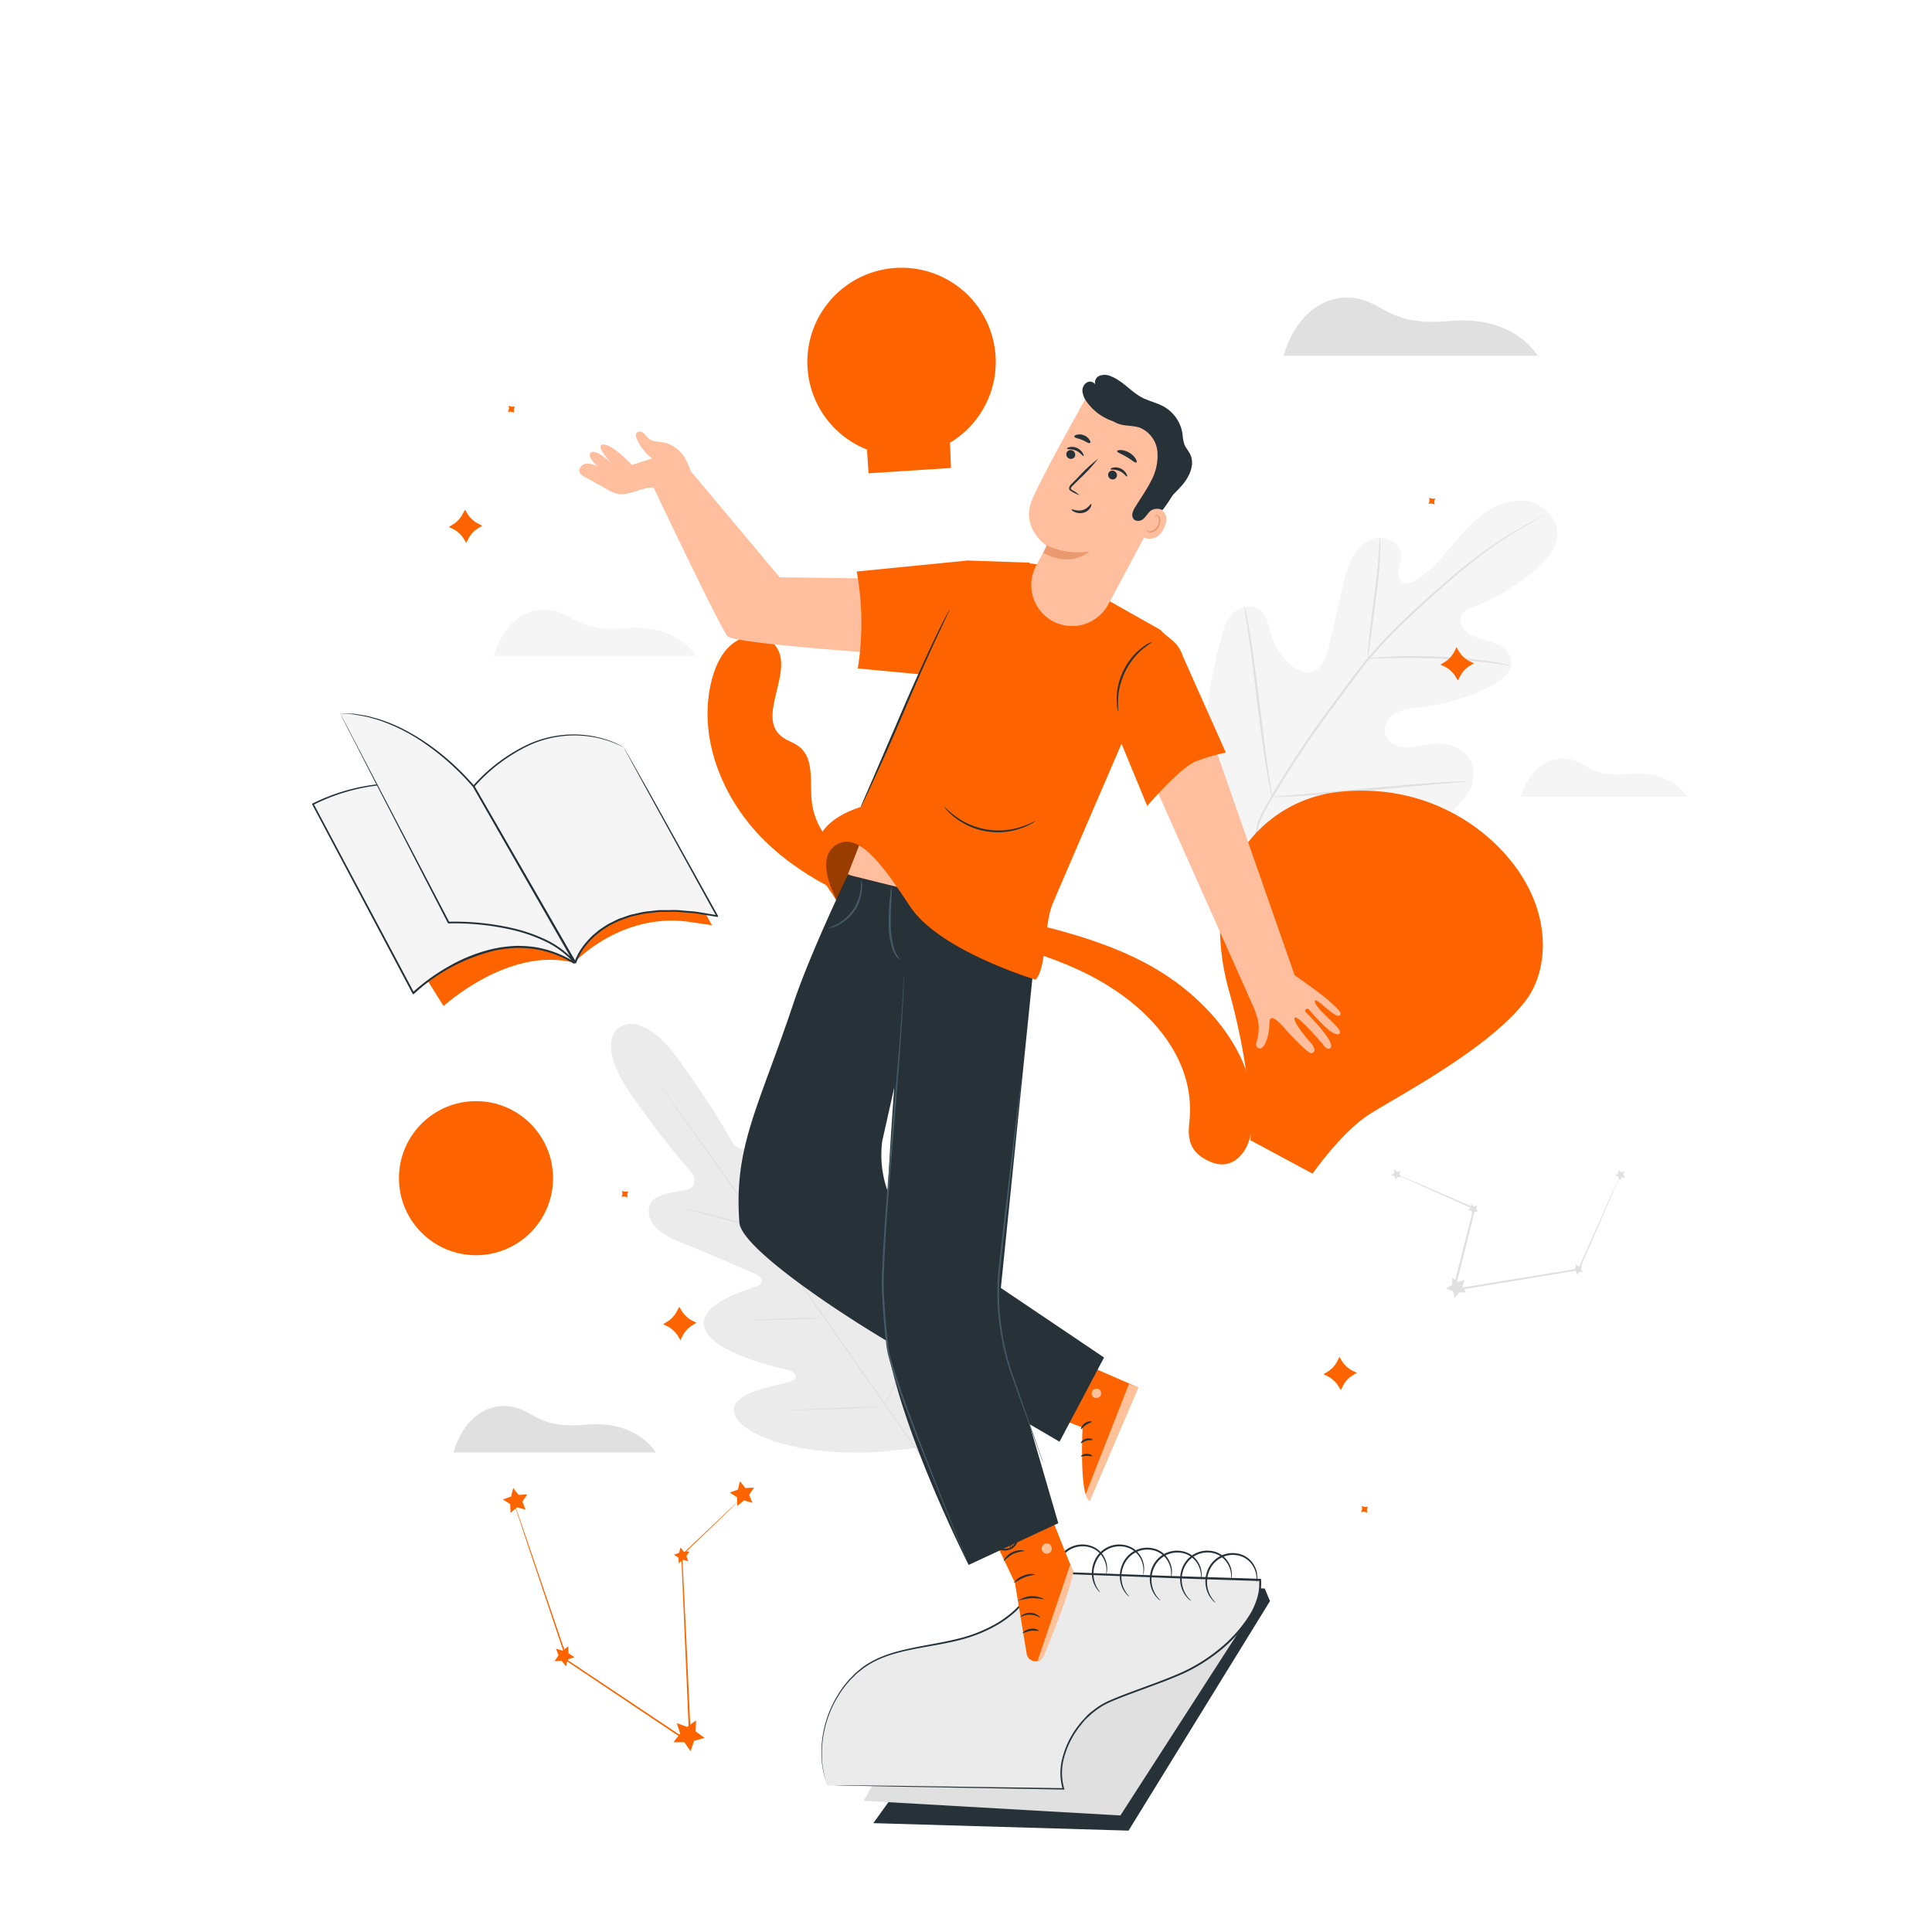 <svg class="animated" id="freepik_stories-creativity" xmlns="http://www.w3.org/2000/svg" viewBox="0 0 500 500" version="1.1" xmlns:xlink="http://www.w3.org/1999/xlink" xmlns:svgjs="http://svgjs.com/svgjs"><style>svg#freepik_stories-creativity:not(.animated) .animable {opacity: 0;}svg#freepik_stories-creativity.animated #freepik--background-complete--inject-3 {animation: 2.2s 1 forwards cubic-bezier(.36,-0.01,.5,1.38) lightSpeedLeft;animation-delay: 0s;}svg#freepik_stories-creativity.animated #el30le812zviz {animation: 1s 1 forwards cubic-bezier(.36,-0.01,.5,1.38) slideUp;animation-delay: 0s;}svg#freepik_stories-creativity.animated #el7f9n80ydjms {animation: 1s 1 forwards cubic-bezier(.36,-0.01,.5,1.38) slideUp;animation-delay: 0.059s;opacity: 0}svg#freepik_stories-creativity.animated #elv3mlxs9z0ti {animation: 1s 1 forwards cubic-bezier(.36,-0.01,.5,1.38) slideUp;animation-delay: 0.118s;opacity: 0}svg#freepik_stories-creativity.animated #el3t58l322rvo {animation: 1s 1 forwards cubic-bezier(.36,-0.01,.5,1.38) slideUp;animation-delay: 0.176s;opacity: 0}svg#freepik_stories-creativity.animated #elgidf0ybsdzl {animation: 1s 1 forwards cubic-bezier(.36,-0.01,.5,1.38) slideUp;animation-delay: 0.235s;opacity: 0}svg#freepik_stories-creativity.animated #elk3d4o1t4sa {animation: 1s 1 forwards cubic-bezier(.36,-0.01,.5,1.38) slideUp;animation-delay: 0.294s;opacity: 0}svg#freepik_stories-creativity.animated #eltu8fbeoh2ea {animation: 1s 1 forwards cubic-bezier(.36,-0.01,.5,1.38) slideUp;animation-delay: 0.353s;opacity: 0}svg#freepik_stories-creativity.animated #elvfte8zrly7h {animation: 1s 1 forwards cubic-bezier(.36,-0.01,.5,1.38) slideUp;animation-delay: 0.412s;opacity: 0}svg#freepik_stories-creativity.animated #elyr5y4rx15w {animation: 1s 1 forwards cubic-bezier(.36,-0.01,.5,1.38) slideUp;animation-delay: 0.471s;opacity: 0}svg#freepik_stories-creativity.animated #elljsat90gtmi {animation: 1s 1 forwards cubic-bezier(.36,-0.01,.5,1.38) slideUp;animation-delay: 0.529s;opacity: 0}svg#freepik_stories-creativity.animated #eleg39yl1tfkg {animation: 1s 1 forwards cubic-bezier(.36,-0.01,.5,1.38) slideUp;animation-delay: 0.588s;opacity: 0}svg#freepik_stories-creativity.animated #elcia79rcd08c {animation: 1s 1 forwards cubic-bezier(.36,-0.01,.5,1.38) slideUp;animation-delay: 0.647s;opacity: 0}svg#freepik_stories-creativity.animated #elreo81mjej4 {animation: 1s 1 forwards cubic-bezier(.36,-0.01,.5,1.38) slideUp;animation-delay: 0.706s;opacity: 0}svg#freepik_stories-creativity.animated #el3e1kp2k5elh {animation: 1s 1 forwards cubic-bezier(.36,-0.01,.5,1.38) slideUp;animation-delay: 0.765s;opacity: 0}svg#freepik_stories-creativity.animated #elat67dqj2pp7 {animation: 1s 1 forwards cubic-bezier(.36,-0.01,.5,1.38) slideUp;animation-delay: 0.824s;opacity: 0}svg#freepik_stories-creativity.animated #elloyvq4n06a {animation: 1s 1 forwards cubic-bezier(.36,-0.01,.5,1.38) slideUp;animation-delay: 0.882s;opacity: 0}svg#freepik_stories-creativity.animated #elxgg6mhfzl1j {animation: 1s 1 forwards cubic-bezier(.36,-0.01,.5,1.38) slideUp;animation-delay: 0.941s;opacity: 0}svg#freepik_stories-creativity.animated #freepik--Pencil--inject-3 {animation: 1s 1 forwards cubic-bezier(.36,-0.01,.5,1.38) slideUp;animation-delay: 0s;}svg#freepik_stories-creativity.animated #freepik--Notebook--inject-3 {animation: 1s 1 forwards cubic-bezier(.36,-0.01,.5,1.38) slideRight;animation-delay: 0s;}svg#freepik_stories-creativity.animated #elw8ikaeb0x0q {animation: 2.1s 1 forwards cubic-bezier(.36,-0.01,.5,1.38) zoomIn;animation-delay: 0s;}svg#freepik_stories-creativity.animated #el06366ec0atyh {animation: 2.1s 1 forwards cubic-bezier(.36,-0.01,.5,1.38) zoomIn;animation-delay: 0.21s;opacity: 0}svg#freepik_stories-creativity.animated #elyqadzwa89o7 {animation: 2.1s 1 forwards cubic-bezier(.36,-0.01,.5,1.38) zoomIn;animation-delay: 0.42s;opacity: 0}svg#freepik_stories-creativity.animated #elcnggovketz6 {animation: 2.1s 1 forwards cubic-bezier(.36,-0.01,.5,1.38) zoomIn;animation-delay: 0.63s;opacity: 0}svg#freepik_stories-creativity.animated #elfj2by9plwek {animation: 2.1s 1 forwards cubic-bezier(.36,-0.01,.5,1.38) zoomIn;animation-delay: 0.84s;opacity: 0}svg#freepik_stories-creativity.animated #elj4g9lgyjgyr {animation: 2.1s 1 forwards cubic-bezier(.36,-0.01,.5,1.38) zoomIn;animation-delay: 1.05s;opacity: 0}svg#freepik_stories-creativity.animated #eltncnk61s26 {animation: 2.1s 1 forwards cubic-bezier(.36,-0.01,.5,1.38) zoomIn;animation-delay: 1.26s;opacity: 0}svg#freepik_stories-creativity.animated #elca29s0g1qjm {animation: 2.1s 1 forwards cubic-bezier(.36,-0.01,.5,1.38) zoomIn;animation-delay: 1.47s;opacity: 0}svg#freepik_stories-creativity.animated #eldohguwfhvm4 {animation: 2.1s 1 forwards cubic-bezier(.36,-0.01,.5,1.38) zoomIn;animation-delay: 1.68s;opacity: 0}svg#freepik_stories-creativity.animated #el7mj8alqelmk {animation: 2.1s 1 forwards cubic-bezier(.36,-0.01,.5,1.38) zoomIn;animation-delay: 1.89s;opacity: 0}svg#freepik_stories-creativity.animated #freepik--air-balloon--inject-3 {animation: 2.1s 1 forwards cubic-bezier(.36,-0.01,.5,1.38) zoomIn;animation-delay: 0s;}svg#freepik_stories-creativity.animated #freepik--Character--inject-3 {animation: 2s 1 forwards cubic-bezier(.36,-0.01,.5,1.38) zoomIn,1.5s Infinite  linear floating;animation-delay: 0s,2s;}svg#freepik_stories-creativity.animated #eldmmniqkxyil {animation: 2s 1 forwards cubic-bezier(.36,-0.01,.5,1.38) slideDown;animation-delay: 0s;}svg#freepik_stories-creativity.animated #elog9prnpkku {animation: 2s 1 forwards cubic-bezier(.36,-0.01,.5,1.38) slideDown;animation-delay: 0.222s;opacity: 0}svg#freepik_stories-creativity.animated #el0u5w9hj6245 {animation: 2s 1 forwards cubic-bezier(.36,-0.01,.5,1.38) slideDown;animation-delay: 0.444s;opacity: 0}svg#freepik_stories-creativity.animated #el9blhxns2p {animation: 2s 1 forwards cubic-bezier(.36,-0.01,.5,1.38) slideDown;animation-delay: 0.667s;opacity: 0}svg#freepik_stories-creativity.animated #elp707dxn4s3 {animation: 2s 1 forwards cubic-bezier(.36,-0.01,.5,1.38) slideDown;animation-delay: 0.889s;opacity: 0}svg#freepik_stories-creativity.animated #elplvkjpm0he {animation: 2s 1 forwards cubic-bezier(.36,-0.01,.5,1.38) slideDown;animation-delay: 1.111s;opacity: 0}svg#freepik_stories-creativity.animated #el6ehvn59shn {animation: 2s 1 forwards cubic-bezier(.36,-0.01,.5,1.38) slideDown;animation-delay: 1.333s;opacity: 0}svg#freepik_stories-creativity.animated #elwvsjqmalhkj {animation: 2s 1 forwards cubic-bezier(.36,-0.01,.5,1.38) slideDown;animation-delay: 1.556s;opacity: 0}svg#freepik_stories-creativity.animated #elvmlfjndl36h {animation: 2s 1 forwards cubic-bezier(.36,-0.01,.5,1.38) slideDown;animation-delay: 1.778s;opacity: 0}svg#freepik_stories-creativity.animated #freepik--light-bulb--inject-3 {animation: 2s 1 forwards cubic-bezier(.36,-0.01,.5,1.38) slideDown,1.5s Infinite  linear floating;animation-delay: 0s,2s;}svg#freepik_stories-creativity.animated #freepik--Book--inject-3 {animation: 1s 1 forwards cubic-bezier(.36,-0.01,.5,1.38) slideLeft;animation-delay: 0s;}svg#freepik_stories-creativity.animated #freepik--Stars--inject-3 {animation: 1s 1 forwards cubic-bezier(.36,-0.01,.5,1.38) slideLeft;animation-delay: 0s;}svg#freepik_stories-creativity.animated #eltsshlyi0a2i {animation: 1s 1 forwards cubic-bezier(.36,-0.01,.5,1.38) fadeIn;animation-delay: 0s;}svg#freepik_stories-creativity.animated #elu63kfcmluzi {animation: 1s 1 forwards cubic-bezier(.36,-0.01,.5,1.38) fadeIn;animation-delay: 0.1s;opacity: 0}svg#freepik_stories-creativity.animated #elnvqcre06n2l {animation: 1s 1 forwards cubic-bezier(.36,-0.01,.5,1.38) fadeIn;animation-delay: 0.2s;opacity: 0}svg#freepik_stories-creativity.animated #elui0ebl5tl7o {animation: 1s 1 forwards cubic-bezier(.36,-0.01,.5,1.38) fadeIn;animation-delay: 0.3s;opacity: 0}svg#freepik_stories-creativity.animated #el55br4sugumh {animation: 1s 1 forwards cubic-bezier(.36,-0.01,.5,1.38) fadeIn;animation-delay: 0.4s;opacity: 0}svg#freepik_stories-creativity.animated #elvopkg79bpfn {animation: 1s 1 forwards cubic-bezier(.36,-0.01,.5,1.38) fadeIn;animation-delay: 0.5s;opacity: 0}svg#freepik_stories-creativity.animated #elrsw9wmvxmfe {animation: 1s 1 forwards cubic-bezier(.36,-0.01,.5,1.38) fadeIn;animation-delay: 0.6s;opacity: 0}svg#freepik_stories-creativity.animated #elspbq4z7zgfk {animation: 1s 1 forwards cubic-bezier(.36,-0.01,.5,1.38) fadeIn;animation-delay: 0.7s;opacity: 0}svg#freepik_stories-creativity.animated #elhdjbyq57t2s {animation: 1s 1 forwards cubic-bezier(.36,-0.01,.5,1.38) fadeIn;animation-delay: 0.8s;opacity: 0}svg#freepik_stories-creativity.animated #elh4ll8jate84 {animation: 1s 1 forwards cubic-bezier(.36,-0.01,.5,1.38) fadeIn;animation-delay: 0.9s;opacity: 0}svg#freepik_stories-creativity.animated #freepik--Planets--inject-3 {animation: 1s 1 forwards cubic-bezier(.36,-0.01,.5,1.38) fadeIn;animation-delay: 0s;}            @keyframes lightSpeedLeft {              from {                transform: translate3d(-50%, 0, 0) skewX(20deg);                opacity: 0;              }              60% {                transform: skewX(-10deg);                opacity: 1;              }              80% {                transform: skewX(2deg);              }              to {                opacity: 1;                transform: translate3d(0, 0, 0);              }            }                    @keyframes slideUp {                0% {                    opacity: 0;                    transform: translateY(30px);                }                100% {                    opacity: 1;                    transform: inherit;                }            }                    @keyframes slideRight {                0% {                    opacity: 0;                    transform: translateX(30px);                }                100% {                    opacity: 1;                    transform: translateX(0);                }            }                    @keyframes zoomIn {                0% {                    opacity: 0;                    transform: scale(0.5);                }                100% {                    opacity: 1;                    transform: scale(1);                }            }                    @keyframes floating {                0% {                    opacity: 1;                    transform: translateY(0px);                }                50% {                    transform: translateY(-10px);                }                100% {                    opacity: 1;                    transform: translateY(0px);                }            }                    @keyframes slideDown {                0% {                    opacity: 0;                    transform: translateY(-30px);                }                100% {                    opacity: 1;                    transform: translateY(0);                }            }                    @keyframes slideLeft {                0% {                    opacity: 0;                    transform: translateX(-30px);                }                100% {                    opacity: 1;                    transform: translateX(0);                }            }                    @keyframes fadeIn {                0% {                    opacity: 0;                }                100% {                    opacity: 1;                }            }        </style><g id="freepik--background-complete--inject-3" class="animable" style="transform-origin: 276.98px 227.116px;"><path d="M332.18,92.08h65.75s-5.81-10.58-22.74-9c-16.16,1.47-17-5.21-25.2-6S334.92,82.49,332.18,92.08Z" style="fill: rgb(224, 224, 224); transform-origin: 365.055px 84.546px;" id="eluth03wz14n" class="animable"></path><path d="M160.32,265.9s-6.59,3.56,3,17.32,15.83,20.36,15.83,20.36,1.82,3.25-1,4.18-9.33.8-10.13,4.51c-.83,3.86,2.32,7,8.14,9.25s18.4,7.78,19.53,8.28,2.37,1.95.55,2.89-15.93,4.41-13.89,11,19.32,10.32,21.2,10.76,2.41,1.14,2.4,2.14-4.86,1.72-8.84,2.87-8.38,3.19-6.88,6.9,12.36,10.44,36.34,9.49l11.08-1.16,4.72-10.15c8.77-22.33,6-34.8,3-37.44s-6.38.86-8.77,4.24-4.67,7.72-5.62,7.4-1.43-1.05-1.23-3,2.37-19.46-3.19-23.56-13.48,8.08-15,9.49-2.45-.25-2.55-1.47-1.15-14.91-1.4-21.17-2.14-10.24-6.05-10.72-5.78,5.72-7.59,8.08-4.28-.43-4.28-.43-4.19-8.06-14-21.64S160.19,266,160.19,266" style="fill: rgb(235, 235, 235); transform-origin: 203.198px 320.469px;" id="elv7o32sl8sw" class="animable"></path><path d="M238.58,377.22c-7.19-10-19.66-28-30.45-43.39s-20.56-29.31-27.7-39.35c-3.57-5-6.45-9.06-8.46-11.87l-2.3-3.24-.59-.84c-.13-.19-.19-.3-.19-.3s.08.09.22.28l.62.82,2.35,3.2c2,2.77,5,6.81,8.55,11.81,7.19,10,17,23.9,27.78,39.29s23.23,33.41,30.37,43.44" style="fill: rgb(224, 224, 224); transform-origin: 203.835px 327.725px;" id="elvp8e5jihvob" class="animable"></path><path d="M177.12,312.83a4.23,4.23,0,0,1,.8.11c.51.09,1.24.24,2.15.44,1.81.39,4.29,1,7,1.72l7,1.87,2.12.56a3.31,3.31,0,0,1,.77.23,3.63,3.63,0,0,1-.8-.1c-.51-.09-1.24-.24-2.15-.45-1.8-.41-4.28-1-7-1.77l-7-1.82-2.12-.55A3,3,0,0,1,177.12,312.83Z" style="fill: rgb(224, 224, 224); transform-origin: 187.04px 315.295px;" id="elcvdtme50jl5" class="animable"></path><path d="M197.62,317c-.1,0,.93-5.2,2.29-11.56s2.55-11.51,2.64-11.49-.93,5.19-2.3,11.56S197.71,317,197.62,317Z" style="fill: rgb(224, 224, 224); transform-origin: 200.084px 305.475px;" id="elp91fryv2ah" class="animable"></path><path d="M213.12,341.33a3.35,3.35,0,0,1,.35-.74l1.06-2c.89-1.66,2.12-4,3.37-6.56s2.33-5,3.08-6.69l.9-2.05a2.83,2.83,0,0,1,.37-.74,4.48,4.48,0,0,1-.24.79c-.18.5-.45,1.21-.8,2.09-.7,1.76-1.73,4.16-3,6.76s-2.53,4.88-3.47,6.52c-.48.81-.88,1.47-1.16,1.91A4.44,4.44,0,0,1,213.12,341.33Z" style="fill: rgb(224, 224, 224); transform-origin: 217.685px 331.94px;" id="ell45z96eqiyh" class="animable"></path><path d="M193.76,341.69a2.52,2.52,0,0,1,.75-.09l2.07-.12c1.74-.09,4.15-.18,6.81-.27s5.07-.14,6.82-.16h2.07a4.39,4.39,0,0,1,.76,0,2.82,2.82,0,0,1-.76.1l-2.06.12c-1.75.08-4.16.18-6.82.26s-5.07.14-6.82.16h-2.06A3.26,3.26,0,0,1,193.76,341.69Z" style="fill: rgb(224, 224, 224); transform-origin: 203.4px 341.373px;" id="elz0edxnk43sf" class="animable"></path><path d="M204.71,365a4.59,4.59,0,0,1,1-.11l2.65-.16c2.23-.12,5.32-.27,8.73-.41s6.5-.24,8.73-.3l2.65-.06a6.28,6.28,0,0,1,1,0,6.15,6.15,0,0,1-1,.11l-2.65.16c-2.23.12-5.32.27-8.73.41s-6.5.24-8.73.3l-2.65.06A6.09,6.09,0,0,1,204.71,365Z" style="fill: rgb(224, 224, 224); transform-origin: 217.09px 364.48px;" id="elfm7bznq6vnh" class="animable"></path><path d="M228.81,363.8a6.17,6.17,0,0,1,.42-.95l1.26-2.55c1.06-2.15,2.5-5.12,4-8.45s2.8-6.37,3.72-8.59l1.09-2.62a6.91,6.91,0,0,1,.43-.94,5.18,5.18,0,0,1-.31,1c-.22.64-.55,1.55-1,2.66-.86,2.24-2.12,5.31-3.63,8.64s-3,6.3-4.11,8.42c-.56,1.06-1,1.92-1.36,2.5A6.8,6.8,0,0,1,228.81,363.8Z" style="fill: rgb(224, 224, 224); transform-origin: 234.27px 351.75px;" id="elyd2sjrve7v" class="animable"></path><path d="M321.8,216.22c-11.9-13.35-10.76-32.62-6.25-49.11.75-2.76,1.14-5.76,3-7.88s5.38-3.06,7.59-1.3c1.83,1.46,2.16,4.07,2.84,6.33a16.69,16.69,0,0,0,5,7.76c1.55,1.34,3.6,2.41,5.58,1.87,2.71-.76,3.77-4,4.41-6.77q1.77-7.73,3.56-15.46a26.84,26.84,0,0,1,2.77-8c1.48-2.42,4-4.4,6.76-4.51s5.69,2.17,5.6,5a26.31,26.31,0,0,1-.73,3.46,3,3,0,0,0,1.05,3.13c1,.59,2.31.07,3.33-.55,3.51-2.11,6.3-5.24,8.95-8.39s5.27-6.38,8.58-8.81,7.45-4,11.46-3.28,7.64,4.16,7.72,8.27-3.12,7.55-6.34,10.11A63.37,63.37,0,0,1,381,157.28a5.18,5.18,0,0,0-2.69,1.8c-1,1.7.27,3.94,1.94,5,1.9,1.17,4.18,1.49,6.28,2.25s4.2,2.27,4.53,4.49c.46,3.09-2.6,5.49-5.38,6.88A54.43,54.43,0,0,1,367.94,183c-2.21.26-4.5.41-6.48,1.44s-3.55,3.29-3,5.47,2.92,3.41,5.14,3.51,4.4-.59,6.61-.87c4.13-.54,9,.88,10.62,4.74a9,9,0,0,1-.9,8,20.64,20.64,0,0,1-5.8,5.83,54.6,54.6,0,0,1-26.44,10.56c-9.52,1-17.88-.14-25.87-5.41" style="fill: rgb(245, 245, 245); transform-origin: 357.694px 175.771px;" id="ely7wle4ie23r" class="animable"></path><path d="M324.22,217.82c2.16-6.44-.1-3.21,4.35-11A254.3,254.3,0,0,1,344.7,182.5q2.3-3.12,4.55-6.15c1.5-2,3-4,4.56-5.89a128.52,128.52,0,0,1,9.67-10.2c3.23-3.1,6.41-5.92,9.41-8.54s5.84-5,8.52-7.05a101.56,101.56,0,0,1,13.37-8.77c1.65-.91,3-1.57,3.85-2l1-.49.35-.15a1.93,1.93,0,0,1-.33.2l-1,.54c-.88.47-2.17,1.16-3.8,2.09A105.85,105.85,0,0,0,381.63,145c-2.66,2.07-5.48,4.46-8.46,7.08s-6.14,5.46-9.36,8.56a131.24,131.24,0,0,0-9.61,10.18c-1.56,1.86-3,3.85-4.53,5.87l-4.55,6.15A261.69,261.69,0,0,0,329,207.05c-4.46,7.77-2.22,4.49-4.42,10.89" style="fill: rgb(224, 224, 224); transform-origin: 362.1px 175.6px;" id="elenfjg5hy2v" class="animable"></path><path d="M354,170.48a6.27,6.27,0,0,1,0-1.24c0-.8.13-2,.26-3.37.26-2.85.76-6.76,1.32-11.07s1-8.22,1.21-11.06c.11-1.42.19-2.56.24-3.36a5.41,5.41,0,0,1,.13-1.23,6.09,6.09,0,0,1,.07,1.24c0,.79,0,2-.07,3.37-.12,2.86-.5,6.79-1.07,11.11s-1.07,8.1-1.46,11c-.17,1.33-.31,2.45-.42,3.35A5.77,5.77,0,0,1,354,170.48Z" style="fill: rgb(224, 224, 224); transform-origin: 355.603px 154.815px;" id="elx2wmo3imc18" class="animable"></path><path d="M391,172.25a7.07,7.07,0,0,1-1.45-.16c-.93-.14-2.28-.34-3.95-.54-3.33-.42-8-.83-13.08-1.07s-9.77-.24-13.14-.15c-1.68,0-3,.1-4,.14a8.78,8.78,0,0,1-1.47,0,7.94,7.94,0,0,1,1.46-.22c.94-.1,2.3-.22,4-.3,3.37-.19,8-.24,13.18,0a131,131,0,0,1,13.11,1.23c1.66.25,3,.51,3.93.7A7.59,7.59,0,0,1,391,172.25Z" style="fill: rgb(224, 224, 224); transform-origin: 372.455px 171.019px;" id="elulhx5t3vtkh" class="animable"></path><path d="M329.16,206.26a1.56,1.56,0,0,1-.14-.49c-.08-.39-.18-.86-.31-1.43-.25-1.24-.58-3-.95-5.28-.75-4.47-1.59-10.68-2.43-17.55s-1.62-13.08-2.27-17.56c-.32-2.18-.59-4-.79-5.3-.08-.58-.15-1.06-.21-1.45a2.77,2.77,0,0,1,0-.51,1.88,1.88,0,0,1,.15.49l.3,1.43c.26,1.24.58,3,.95,5.28.75,4.47,1.59,10.68,2.43,17.55s1.62,13.08,2.27,17.56c.33,2.18.59,4,.79,5.31.09.57.15,1.05.21,1.44A2,2,0,0,1,329.16,206.26Z" style="fill: rgb(224, 224, 224); transform-origin: 325.612px 181.475px;" id="ellt8sqvmo8c" class="animable"></path><path d="M379.93,202.23a1.68,1.68,0,0,1-.51.08l-1.48.14-5.44.44c-4.59.37-10.93,1-17.93,1.62s-13.36,1.19-18,1.47c-2.3.14-4.16.23-5.45.27l-1.48,0a1.76,1.76,0,0,1-.52,0,2.05,2.05,0,0,1,.51-.08l1.48-.14,5.44-.44c4.59-.37,10.93-1,17.93-1.62s13.35-1.19,18-1.46c2.31-.14,4.17-.24,5.46-.28l1.48,0A2.09,2.09,0,0,1,379.93,202.23Z" style="fill: rgb(224, 224, 224); transform-origin: 354.525px 204.242px;" id="elnuxepbaqtch" class="animable"></path><path d="M419.31,304a2.15,2.15,0,0,1-.16.47l-.55,1.33c-.51,1.2-1.23,2.89-2.13,5l-7.71,17.83-.05.1-.11,0-24.22,4-8.12,1.33-.37.06.09-.36c2-7.79,3.79-15,5.34-21.05l.11.23-14.23-6.36-3.93-1.79-1-.48a1.79,1.79,0,0,1-.34-.19l.36.13,1.05.43,4,1.69,14.3,6.2.16.07,0,.16c-1.52,6.1-3.31,13.28-5.25,21.08l-.28-.3,8.12-1.34,24.23-3.94-.17.13,7.87-17.75c.95-2.12,1.71-3.8,2.25-5l.6-1.31A3.31,3.31,0,0,1,419.31,304Z" style="fill: rgb(224, 224, 224); transform-origin: 390.62px 319.06px;" id="el5m6axwjkxs3" class="animable"></path><polygon points="379.1 331.25 378.43 332.99 379.49 334.53 377.63 334.44 376.5 335.92 376.01 334.12 374.25 333.5 375.81 332.48 375.86 330.62 377.31 331.79 379.1 331.25" style="fill: rgb(224, 224, 224); transform-origin: 376.87px 333.27px;" id="elhvlejrjlkk6" class="animable"></polygon><polygon points="362.47 303 362.14 303.87 362.66 304.63 361.74 304.58 361.18 305.32 360.93 304.43 360.06 304.12 360.83 303.61 360.86 302.68 361.58 303.26 362.47 303" style="fill: rgb(224, 224, 224); transform-origin: 361.36px 304px;" id="elgi41gsdwgyb" class="animable"></polygon><polygon points="409.44 327.56 409.11 328.43 409.63 329.19 408.71 329.15 408.15 329.89 407.9 328.99 407.03 328.69 407.8 328.18 407.82 327.25 408.55 327.83 409.44 327.56" style="fill: rgb(224, 224, 224); transform-origin: 408.33px 328.57px;" id="el80t578yal23" class="animable"></polygon><polygon points="382.33 311.97 382 312.83 382.53 313.6 381.6 313.55 381.04 314.29 380.8 313.39 379.92 313.09 380.7 312.58 380.72 311.65 381.44 312.23 382.33 311.97" style="fill: rgb(224, 224, 224); transform-origin: 381.225px 312.97px;" id="el5t5mepcxylq" class="animable"></polygon><polygon points="420.44 303.13 420.11 304 420.64 304.76 419.71 304.72 419.15 305.46 418.91 304.56 418.03 304.25 418.81 303.75 418.83 302.82 419.55 303.4 420.44 303.13" style="fill: rgb(224, 224, 224); transform-origin: 419.335px 304.14px;" id="el7p6fznsvkk9" class="animable"></polygon><path d="M117.34,375.91H169.7s-4.63-8.43-18.11-7.2c-12.87,1.17-13.52-4.15-20.07-4.8S119.53,368.27,117.34,375.91Z" style="fill: rgb(224, 224, 224); transform-origin: 143.52px 369.882px;" id="el6djo69rslcb" class="animable"></path><path d="M127.74,169.79h52.35s-4.63-8.42-18.11-7.2c-12.86,1.18-13.52-4.14-20.06-4.79S129.92,162.16,127.74,169.79Z" style="fill: rgb(245, 245, 245); transform-origin: 153.915px 163.767px;" id="elzbwn5ofnz6" class="animable"></path><path d="M393.62,206.2h43s-3.8-6.92-14.87-5.92c-10.58,1-11.12-3.4-16.49-3.94S395.41,199.93,393.62,206.2Z" style="fill: rgb(245, 245, 245); transform-origin: 415.12px 201.246px;" id="elma8sipa6ni" class="animable"></path></g><g id="freepik--Pencil--inject-3" class="animable" style="transform-origin: 245.697px 231.243px;"><path d="M307.73,291.09c2.14-16.11-9.19-29.41-23.35-37.4S253.79,243,238.15,238.58c-14.75-4.19-29.42-10.31-40.34-21.07s-17.48-26.93-13.56-41.75c1-3.72,2.75-7.46,5.95-9.61s8.07-2.09,10.46.93c5.08,6.44-4.82,18,1.38,23.34,1.42,1.24,3.38,1.69,4.85,2.86,3.91,3.13,2.65,9.2,3.2,14.18,1.09,9.85,10.33,16.69,19.4,20.68,12.15,5.34,25.31,7.85,38.19,11s25.89,7.16,36.62,15,20.06,20,20,33.29c0,3.71-.49,8.27-2.82,11.15s-5.29,3.49-8.65,1.91-5.7-4-5.08-9.38" style="fill: rgb(253, 100, 0); transform-origin: 253.703px 233px;" id="el30le812zviz" class="animable"></path><g id="el7f9n80ydjms"><g style="opacity: 0.8; transform-origin: 253.703px 233px;" class="animable"><path d="M307.73,291.09c2.14-16.11-9.19-29.41-23.35-37.4S253.79,243,238.15,238.58c-14.75-4.19-29.42-10.31-40.34-21.07s-17.48-26.93-13.56-41.75c1-3.72,2.75-7.46,5.95-9.61s8.07-2.09,10.46.93c5.08,6.44-4.82,18,1.38,23.34,1.42,1.24,3.38,1.69,4.85,2.86,3.91,3.13,2.65,9.2,3.2,14.18,1.09,9.85,10.33,16.69,19.4,20.68,12.15,5.34,25.31,7.85,38.19,11s25.89,7.16,36.62,15,20.06,20,20,33.29c0,3.71-.49,8.27-2.82,11.15s-5.29,3.49-8.65,1.91-5.7-4-5.08-9.38" style="fill: rgb(255, 255, 255); transform-origin: 253.703px 233px;" id="elblpgnxduom" class="animable"></path></g></g><path d="M239.23,163c-.51-6,3.94-11.17,9-13.95s10.86-3.92,16.07-6.39c12.95-6.14,21.18-20.59,21.79-35.4s-5.82-29.63-15.86-40.51c-4.09-4.42-9.11-9.06-9.17-15.09-.06-6.3,6-11.26,12.14-11.18s11.72,4.17,15.37,9.3S294.23,61,296.2,67c-1.4-2.52,1.47-5.63,4.25-5.36s5,2.58,6.67,4.88a52.1,52.1,0,0,1,10,34.85,49.1,49.1,0,0,1-15.5,31.94c-9.87,9-22.92,13.21-35.58,17.21l-26.41,8.33" style="fill: rgb(253, 100, 0); transform-origin: 278.23px 101.74px;" id="elv3mlxs9z0ti" class="animable"></path><g id="el3t58l322rvo"><g style="opacity: 0.8; transform-origin: 278.23px 101.74px;" class="animable"><path d="M239.23,163c-.51-6,3.94-11.17,9-13.95s10.86-3.92,16.07-6.39c12.95-6.14,21.18-20.59,21.79-35.4s-5.82-29.63-15.86-40.51c-4.09-4.42-9.11-9.06-9.17-15.09-.06-6.3,6-11.26,12.14-11.18s11.72,4.17,15.37,9.3S294.23,61,296.2,67c-1.4-2.52,1.47-5.63,4.25-5.36s5,2.58,6.67,4.88a52.1,52.1,0,0,1,10,34.85,49.1,49.1,0,0,1-15.5,31.94c-9.87,9-22.92,13.21-35.58,17.21l-26.41,8.33" style="fill: rgb(255, 255, 255); transform-origin: 278.23px 101.74px;" id="elhm6c50wemad" class="animable"></path></g></g><path d="M231.88,37.52a5.62,5.62,0,1,0,.92-.29" style="fill: rgb(253, 100, 0); transform-origin: 234.023px 42.715px;" id="elgidf0ybsdzl" class="animable"></path><g id="elk3d4o1t4sa"><g style="opacity: 0.8; transform-origin: 234.023px 42.715px;" class="animable"><path d="M231.88,37.52a5.62,5.62,0,1,0,.92-.29" style="fill: rgb(255, 255, 255); transform-origin: 234.023px 42.715px;" id="el8t6tzz825dk" class="animable"></path></g></g><path d="M264.45,422.84c-3.24-6.71-.41-15.08,4.75-20.46s12.2-8.45,19-11.45c15.06-6.64,31-14.54,38.65-29.1,2.58-4.91,4.05-10.31,5.5-15.67,2.81-10.36,5.45-22.13-.2-31.26-1.63-2.63-4.07-5-7.11-5.5-3.47-.62-7,1.29-9.16,4.08a20.23,20.23,0,0,0-3.49,9.83c-.84,6.63-.14,13.38-.84,20S308.44,357,303,360.78c-6.67,4.65-16.18,3.61-22.65,8.52-5.23,4-7.22,10.84-11.3,16-3.44,4.31-8.25,7.25-12.65,10.57s-8.66,7.36-10.16,12.67a15,15,0,0,0,20.89,17.63" style="fill: rgb(253, 100, 0); transform-origin: 290.578px 368.457px;" id="eltu8fbeoh2ea" class="animable"></path><g id="elvfte8zrly7h"><g style="opacity: 0.8; transform-origin: 290.578px 368.457px;" class="animable"><path d="M264.45,422.84c-3.24-6.71-.41-15.08,4.75-20.46s12.2-8.45,19-11.45c15.06-6.64,31-14.54,38.65-29.1,2.58-4.91,4.05-10.31,5.5-15.67,2.81-10.36,5.45-22.13-.2-31.26-1.63-2.63-4.07-5-7.11-5.5-3.47-.62-7,1.29-9.16,4.08a20.23,20.23,0,0,0-3.49,9.83c-.84,6.63-.14,13.38-.84,20S308.44,357,303,360.78c-6.67,4.65-16.18,3.61-22.65,8.52-5.23,4-7.22,10.84-11.3,16-3.44,4.31-8.25,7.25-12.65,10.57s-8.66,7.36-10.16,12.67a15,15,0,0,0,20.89,17.63" style="fill: rgb(255, 255, 255); transform-origin: 290.578px 368.457px;" id="elftl9he0736" class="animable"></path></g></g><path d="M164.33,83.86a20.85,20.85,0,0,1,.6-33.91c3.08-2.11,6.72-3.41,9.46-6,2.43-2.26,4-5.39,6.73-7.29A9.8,9.8,0,0,1,196,48c-1.25,3.51-4.4,6.08-5.72,9.56-1.42,3.76-.5,8-1,11.94a16.49,16.49,0,0,1-22.08,13.28" style="fill: rgb(253, 100, 0); transform-origin: 176.249px 59.357px;" id="elyr5y4rx15w" class="animable"></path><g id="elljsat90gtmi"><g style="opacity: 0.8; transform-origin: 176.249px 59.357px;" class="animable"><path d="M164.33,83.86a20.85,20.85,0,0,1,.6-33.91c3.08-2.11,6.72-3.41,9.46-6,2.43-2.26,4-5.39,6.73-7.29A9.8,9.8,0,0,1,196,48c-1.25,3.51-4.4,6.08-5.72,9.56-1.42,3.76-.5,8-1,11.94a16.49,16.49,0,0,1-22.08,13.28" style="fill: rgb(255, 255, 255); transform-origin: 176.249px 59.357px;" id="elcuwlvtz88eb" class="animable"></path></g></g><path d="M164.71,62.42H177a0,0,0,0,1,0,0V87.75a5.41,5.41,0,0,1-5.41,5.41h-1.46a5.41,5.41,0,0,1-5.41-5.41V62.42A0,0,0,0,1,164.71,62.42Z" style="fill: rgb(253, 100, 0); transform-origin: 170.855px 77.79px;" id="eleg39yl1tfkg" class="animable"></path><polygon points="164.71 62.42 170.85 51.15 177 62.42 164.71 62.42" style="fill: rgb(255, 190, 157); transform-origin: 170.855px 56.785px;" id="elcia79rcd08c" class="animable"></polygon><path d="M168.42,55.61s1.87,2.81,4.87,0l-2.43-4.46Z" style="fill: rgb(253, 100, 0); transform-origin: 170.855px 54.004px;" id="elreo81mjej4" class="animable"></path><path d="M177.17,86.52a39,39,0,0,1-6.25.25,38.85,38.85,0,0,1-6.24-.25,38.85,38.85,0,0,1,6.24-.25A39,39,0,0,1,177.17,86.52Z" style="fill: rgb(38, 50, 56); transform-origin: 170.925px 86.52px;" id="el3e1kp2k5elh" class="animable"></path><path d="M177,84.63a37.41,37.41,0,0,1-6.12.25,37.41,37.41,0,0,1-6.12-.25,39.6,39.6,0,0,1,6.12-.24A39.6,39.6,0,0,1,177,84.63Z" style="fill: rgb(38, 50, 56); transform-origin: 170.88px 84.636px;" id="elat67dqj2pp7" class="animable"></path><path d="M168.32,62.6c.13,0,.25,4.9.25,10.95s-.12,11-.25,11-.25-4.91-.25-11S168.18,62.6,168.32,62.6Z" style="fill: rgb(250, 250, 250); transform-origin: 168.32px 73.575px;" id="elloyvq4n06a" class="animable"></path><path d="M173.29,62.6c.14,0,.25,4.9.25,10.95s-.11,11-.25,11-.25-4.91-.25-11S173.15,62.6,173.29,62.6Z" style="fill: rgb(250, 250, 250); transform-origin: 173.29px 73.575px;" id="elxgg6mhfzl1j" class="animable"></path></g><g id="freepik--Notebook--inject-3" class="animable" style="transform-origin: 270.625px 436.733px;"><polygon points="271.49 408.72 327.32 411.11 328.67 414.36 292.07 473.76 226.01 471.83 271.49 408.72" style="fill: rgb(38, 50, 56); transform-origin: 277.34px 441.24px;" id="el25rydrxf2hw" class="animable"></polygon><polygon points="223.51 466.04 289.96 469.84 324.68 415.97 300.3 417.95 238.61 439.67 223.51 466.04" style="fill: rgb(224, 224, 224); transform-origin: 274.095px 442.905px;" id="elq6eoevo6pr" class="animable"></polygon><path d="M214.17,462.05l61,1c-2.53-7.81,3.44-18.8,11.65-22.5,5.44-2.45,15.67-5.63,20.95-8.34,10-5.15,19.1-14.89,18.31-23.26L301,408.12l-32-1.24c-2.68,7.94-8.4,13.13-17.1,16.26-7.78,2.8-16.64,2.79-24.24,6-12.22,5.12-18.09,21.71-13.54,32.94" style="fill: rgb(235, 235, 235); transform-origin: 269.356px 434.965px;" id="el4nz997w8mu7" class="animable"></path><path d="M214.17,462.05s-.06-.13-.15-.4l-.42-1.17a14.21,14.21,0,0,1-.52-2,20.31,20.31,0,0,1-.42-2.78,28.56,28.56,0,0,1,.48-7.76,29,29,0,0,1,3.92-9.68,23.55,23.55,0,0,1,1.75-2.46c.33-.39.65-.82,1-1.2l1.13-1.15a10.55,10.55,0,0,1,1.22-1.09c.43-.35.85-.72,1.31-1.05a22.44,22.44,0,0,1,3-1.78c4.23-2.13,9.28-3,14.54-4,2.64-.48,5.36-1,8.08-1.73a37.79,37.79,0,0,0,8.05-3.24,26.58,26.58,0,0,0,3.75-2.46,22.52,22.52,0,0,0,3.33-3.15,24,24,0,0,0,4.64-8.18l.06-.17h.17l26.65,1c9.25.36,18.82.61,28.62.94l1.78.06h.22l0,.22a13.62,13.62,0,0,1-.8,5.64,21.44,21.44,0,0,1-1.12,2.6,25.14,25.14,0,0,1-1.46,2.4,37.13,37.13,0,0,1-7.56,8,44.85,44.85,0,0,1-9.13,5.63c-3.22,1.45-6.48,2.63-9.67,3.81s-6.35,2.3-9.34,3.6a18.66,18.66,0,0,0-4.11,2.5c-.65.46-1.19,1.05-1.78,1.56s-1.1,1.13-1.57,1.76a22.66,22.66,0,0,0-4.27,8,14.9,14.9,0,0,0-.15,8.54l.09.27h-.28l-44.39-.78-12.31-.25-3.22-.09-1.11,0s.38,0,1.11,0l3.23,0,12.31.14,44.38.62-.19.26a15.2,15.2,0,0,1,.13-8.78,22.85,22.85,0,0,1,4.33-8.18c.47-.64,1.06-1.19,1.59-1.79s1.16-1.13,1.82-1.61a18.48,18.48,0,0,1,4.2-2.55c3-1.32,6.18-2.45,9.37-3.63s6.44-2.37,9.63-3.81a43.86,43.86,0,0,0,9-5.58,36.53,36.53,0,0,0,7.46-7.88A26.92,26.92,0,0,0,324,416.9a21,21,0,0,0,1.09-2.53,13.21,13.21,0,0,0,.78-5.43l.24.22-1.79-.05c-9.8-.33-19.37-.59-28.61-1l-26.66-1,.23-.16a24.68,24.68,0,0,1-4.74,8.33,22.8,22.8,0,0,1-3.4,3.2,26,26,0,0,1-3.82,2.49,37.53,37.53,0,0,1-8.14,3.26c-2.75.75-5.48,1.25-8.12,1.72-5.26.94-10.29,1.82-14.46,3.9a21.76,21.76,0,0,0-2.93,1.74c-.46.32-.87.69-1.3,1a10.37,10.37,0,0,0-1.21,1.08L220,434.82c-.36.38-.67.8-1,1.19a22.1,22.1,0,0,0-1.75,2.42,28.6,28.6,0,0,0-3.93,9.58,28.07,28.07,0,0,0-.55,7.7,19.33,19.33,0,0,0,.38,2.77,14.24,14.24,0,0,0,.48,2c.17.52.29.91.38,1.19S214.17,462.05,214.17,462.05Z" style="fill: rgb(38, 50, 56); transform-origin: 269.487px 434.865px;" id="elnvn30243gc" class="animable"></path><path d="M286.19,407.87s.08-.39.14-1.09a6.15,6.15,0,0,0-.48-2.88,5.91,5.91,0,0,0-2.88-3.1,6.6,6.6,0,0,0-8.86,3.4,7.39,7.39,0,0,0-.59,4.25,7.28,7.28,0,0,0,1,2.74c.38.6.66.88.63.91a2.88,2.88,0,0,1-.78-.8,6.69,6.69,0,0,1-1.23-2.79,7.51,7.51,0,0,1,.51-4.5,7,7,0,0,1,9.48-3.62,6.16,6.16,0,0,1,3,3.38,5.85,5.85,0,0,1,.34,3,4.29,4.29,0,0,1-.2.81C286.25,407.79,286.21,407.87,286.19,407.87Z" style="fill: rgb(38, 50, 56); transform-origin: 279.767px 405.903px;" id="el6pgn2zicvg3" class="animable"></path><path d="M295.76,407.87c-.05,0,.08-.39.14-1.09a6.28,6.28,0,0,0-.48-2.88,5.94,5.94,0,0,0-2.89-3.1,6.61,6.61,0,0,0-8.86,3.4,7.38,7.38,0,0,0-.58,4.25,7.12,7.12,0,0,0,1,2.74c.38.6.66.88.63.91a2.67,2.67,0,0,1-.79-.8,6.82,6.82,0,0,1-1.23-2.79,7.6,7.6,0,0,1,.52-4.5,7,7,0,0,1,9.47-3.62,6.16,6.16,0,0,1,3,3.38,6,6,0,0,1,.35,3,3.55,3.55,0,0,1-.21.81A.71.71,0,0,1,295.76,407.87Z" style="fill: rgb(38, 50, 56); transform-origin: 289.332px 405.905px;" id="elkklfyr9oj7i" class="animable"></path><path d="M303,408.37s.06-.4.08-1.1a6.23,6.23,0,0,0-.64-2.85,5.92,5.92,0,0,0-3.06-2.92,6.66,6.66,0,0,0-5.14.1,6.74,6.74,0,0,0-3.51,3.78,7.43,7.43,0,0,0-.35,4.28,7.17,7.17,0,0,0,1.2,2.68c.41.57.71.84.68.87a2.68,2.68,0,0,1-.83-.75,6.76,6.76,0,0,1-1.39-2.72,7.59,7.59,0,0,1,.26-4.52,7,7,0,0,1,9.26-4.15,6.16,6.16,0,0,1,3.19,3.2,5.86,5.86,0,0,1,.52,3,3.57,3.57,0,0,1-.16.82C303.08,408.28,303,408.37,303,408.37Z" style="fill: rgb(38, 50, 56); transform-origin: 296.553px 406.878px;" id="elhwv8ruqv715" class="animable"></path><path d="M310.81,408.81s0-.4,0-1.1a6.12,6.12,0,0,0-.79-2.81,5.9,5.9,0,0,0-3.21-2.76,6.6,6.6,0,0,0-8.43,4.34,7.36,7.36,0,0,0-.12,4.29,7.27,7.27,0,0,0,1.34,2.62c.44.54.75.79.72.83a2.8,2.8,0,0,1-.87-.71,6.81,6.81,0,0,1-1.53-2.64,7.59,7.59,0,0,1,0-4.53,7.08,7.08,0,0,1,3.51-4.26,7,7,0,0,1,5.52-.37,6.2,6.2,0,0,1,3.36,3,5.9,5.9,0,0,1,.67,3,4.16,4.16,0,0,1-.11.82C310.86,408.72,310.83,408.81,310.81,408.81Z" style="fill: rgb(38, 50, 56); transform-origin: 304.28px 407.765px;" id="el0g1soe2sh8b7" class="animable"></path><path d="M318.61,408.63s0-.4,0-1.1a6.13,6.13,0,0,0-.87-2.79,5.93,5.93,0,0,0-3.28-2.67,6.59,6.59,0,0,0-8.31,4.58,7.31,7.31,0,0,0,1.41,6.87c.46.53.78.77.75.8a2.55,2.55,0,0,1-.89-.67,6.92,6.92,0,0,1-1.6-2.6,7.57,7.57,0,0,1-.11-4.53,7.11,7.11,0,0,1,3.39-4.36,7,7,0,0,1,5.5-.52,6.22,6.22,0,0,1,3.45,2.92,5.93,5.93,0,0,1,.75,3,3.92,3.92,0,0,1-.09.83C318.66,408.53,318.63,408.63,318.61,408.63Z" style="fill: rgb(38, 50, 56); transform-origin: 312.108px 407.812px;" id="elrg9sajz1gre" class="animable"></path><path d="M325.19,409.5s0-.4,0-1.1a6.11,6.11,0,0,0-.76-2.82,5.93,5.93,0,0,0-3.17-2.79,6.59,6.59,0,0,0-8.48,4.24,7.35,7.35,0,0,0,1.13,6.92c.44.55.74.8.72.84a2.73,2.73,0,0,1-.86-.72,6.67,6.67,0,0,1-1.5-2.66,7.55,7.55,0,0,1,.07-4.53,7.08,7.08,0,0,1,3.56-4.22,7,7,0,0,1,5.52-.3,6.13,6.13,0,0,1,3.32,3.06,5.87,5.87,0,0,1,.64,3,4,4,0,0,1-.12.82C325.24,409.41,325.21,409.51,325.19,409.5Z" style="fill: rgb(38, 50, 56); transform-origin: 318.672px 408.361px;" id="eli32m53qo3sr" class="animable"></path></g><g id="freepik--air-balloon--inject-3" class="animable" style="transform-origin: 355.284px 269.108px;"><path d="M354,204.65a54.58,54.58,0,0,0-8.27.38,34.39,34.39,0,0,0-30,34.29,61.3,61.3,0,0,0,2.13,16.35c4.81,17.06,6.29,32.09,5.74,39.42l16.1,8.65s7.45-10.71,14.65-15.33,31.16-17,40.65-29.65c6.11-8.18,7.29-25-7.29-39.66A49.43,49.43,0,0,0,354,204.65Z" style="fill: rgb(253, 100, 0); transform-origin: 357.508px 254.183px;" id="elw8ikaeb0x0q" class="animable"></path><polygon points="315.9 313.71 330.44 321.57 320.98 333.59 311.28 329.19 315.9 313.71" style="fill: rgb(69, 90, 100); transform-origin: 320.86px 323.65px;" id="el06366ec0atyh" class="animable"></polygon><path d="M316.61,314.2c-.13-.05,1.31-4.37,3.22-9.64s3.56-9.52,3.69-9.47-1.31,4.36-3.22,9.64S316.74,314.24,316.61,314.2Z" style="fill: rgb(38, 50, 56); transform-origin: 320.065px 304.645px;" id="elyqadzwa89o7" class="animable"></path><path d="M329.53,321c-.12-.07,2.16-4.15,5.08-9.11S340,303,340.13,303s-2.16,4.15-5.09,9.11S329.64,321.05,329.53,321Z" style="fill: rgb(38, 50, 56); transform-origin: 334.83px 312px;" id="elcnggovketz6" class="animable"></path><g id="elfj2by9plwek"><g style="opacity: 0.4; transform-origin: 354.883px 253.546px;" class="animable"><path d="M358.8,205.11c-.65,0-8.65,9.4-12.19,15.74-11.91,21.33-12.45,42.08-15.75,66.28-.47,3.46-2.19,10.91-2.16,10.74,1.76,1.38,7.68,4.13,7.68,4.13s5.59-6.74,7.81-10.13c8.88-13.57,18.53-24.16,26.14-38.49s14.93-27,7.89-41.66C378.22,211.72,366,204.7,358.8,205.11Z" id="elqg4c1te5fp" class="animable" style="transform-origin: 354.883px 253.546px;"></path></g></g><path d="M395,260.9a2.68,2.68,0,0,1-.21-.46c-.13-.3-.29-.77-.56-1.35a24.17,24.17,0,0,0-2.81-4.73,24.6,24.6,0,0,0-6.17-5.76,23.62,23.62,0,0,0-10.13-3.75H375l-.06-.08a57.13,57.13,0,0,0-6.49-7.46,32.74,32.74,0,0,0-8.87-6.1,22.79,22.79,0,0,0-10.49-2,17.31,17.31,0,0,0-9.17,3.06l-.15.1-.13-.12a18,18,0,0,0-9.8-4.35,17.67,17.67,0,0,0-8.33,1.06,18.7,18.7,0,0,0-4.78,2.69c-.5.4-.88.72-1.12.94a2.52,2.52,0,0,1-.39.32,4.37,4.37,0,0,1,.34-.37c.23-.24.59-.58,1.08-1a17.55,17.55,0,0,1,4.78-2.83,17.77,17.77,0,0,1,8.47-1.18,18.29,18.29,0,0,1,10.05,4.39l-.28,0a17.71,17.71,0,0,1,9.41-3.17,23.32,23.32,0,0,1,10.71,2,33,33,0,0,1,9,6.21,55.8,55.8,0,0,1,6.52,7.55l-.15-.09a23.63,23.63,0,0,1,10.28,3.88,24.69,24.69,0,0,1,6.19,5.91,22.74,22.74,0,0,1,2.72,4.84c.25.59.39,1.07.5,1.38A3.87,3.87,0,0,1,395,260.9Z" style="fill: rgb(38, 50, 56); transform-origin: 355.11px 244.166px;" id="elj4g9lgyjgyr" class="animable"></path><path d="M365.06,282.15a10.38,10.38,0,0,0-1.39-3.49,9.5,9.5,0,0,0-3.09-3,8.65,8.65,0,0,0-5.33-1.26l-.2,0,0-.2a14.23,14.23,0,0,0-8.61-10.86,14.36,14.36,0,0,0-6.25-.95A14.09,14.09,0,0,0,334.6,264l-.15.08-.12-.13a10.2,10.2,0,0,0-5.59-3,11.27,11.27,0,0,0-5,.16,11.73,11.73,0,0,0-4,2s.06-.09.21-.22.37-.34.68-.57a10.09,10.09,0,0,1,3-1.45,11.3,11.3,0,0,1,5.15-.26,10.44,10.44,0,0,1,5.85,3.09l-.27-.05a14.55,14.55,0,0,1,5.74-1.66,14.74,14.74,0,0,1,6.46,1,14.2,14.2,0,0,1,6.17,4.82,14.37,14.37,0,0,1,2.68,6.43l-.23-.18a9,9,0,0,1,5.55,1.39,9.64,9.64,0,0,1,3.12,3.13,8.38,8.38,0,0,1,1.06,2.64,6.65,6.65,0,0,1,.11.74A1.17,1.17,0,0,1,365.06,282.15Z" style="fill: rgb(38, 50, 56); transform-origin: 342.4px 271.289px;" id="eltncnk61s26" class="animable"></path><path d="M327.63,325.36s-.16-.2-.53-.36a2.63,2.63,0,0,0-1.7.06,5.14,5.14,0,0,1-1.29.23,2,2,0,0,1-1.44-.63c-.77-.81-1.06-2-1.79-2.77a1.68,1.68,0,0,0-1.34-.57,8.37,8.37,0,0,0-1.52.31,3.41,3.41,0,0,1-1.52.08,2.91,2.91,0,0,1-2.15-2.23,1.16,1.16,0,0,1,0-.68s0,.24.17.64a2.94,2.94,0,0,0,1,1.39,2.3,2.3,0,0,0,1.05.47,3,3,0,0,0,1.33-.12,8,8,0,0,1,1.61-.34,2.14,2.14,0,0,1,1.72.71c.85,1,1.11,2.1,1.76,2.79a1.63,1.63,0,0,0,1.12.54,4.62,4.62,0,0,0,1.19-.17,2.62,2.62,0,0,1,1.87.12C327.59,325.07,327.65,325.36,327.63,325.36Z" style="fill: rgb(38, 50, 56); transform-origin: 320.966px 322.08px;" id="elca29s0g1qjm" class="animable"></path><path d="M329.3,323a61.46,61.46,0,0,1-7.09-3.5,64.91,64.91,0,0,1-6.87-3.94,64.09,64.09,0,0,1,7.1,3.5A65.34,65.34,0,0,1,329.3,323Z" style="fill: rgb(38, 50, 56); transform-origin: 322.32px 319.28px;" id="eldohguwfhvm4" class="animable"></path><path d="M326.41,326.69s-.2.1-.55.26c-.18.08-.38.2-.66.32a2.46,2.46,0,0,1-1,.13,4.16,4.16,0,0,1-2.4-.93,3.29,3.29,0,0,1-.91-1.25,4.55,4.55,0,0,0-.71-1.31,3.37,3.37,0,0,0-2.63-.76,6.06,6.06,0,0,1-2.53-.24,2.36,2.36,0,0,1-1.28-1.17c-.16-.39-.1-.64-.08-.63s.06.22.26.54a2.28,2.28,0,0,0,1.23.93,6,6,0,0,0,2.38.11,3.74,3.74,0,0,1,3,.88,5,5,0,0,1,.78,1.45,3,3,0,0,0,.77,1.11,4.06,4.06,0,0,0,2.13.92,3,3,0,0,0,1.56-.28C326.18,326.66,326.41,326.66,326.41,326.69Z" style="fill: rgb(38, 50, 56); transform-origin: 320.021px 324.259px;" id="el7mj8alqelmk" class="animable"></path></g><g id="freepik--Character--inject-3" class="animable" style="transform-origin: 248.451px 263.475px;"><path d="M216.62,233.3l25.15-3.73-12-17-6.44.38a11.49,11.49,0,0,0-9.89,6.92h0a11.53,11.53,0,0,0-.73,6.74Z" style="fill: rgb(253, 100, 0); transform-origin: 227.136px 222.935px;" id="elvdjfsc6vq27" class="animable"></path><g id="el86yy4rgtebn"><path d="M216.62,233.3l25.15-3.73-12-17-6.44.38a11.49,11.49,0,0,0-9.89,6.92h0a11.53,11.53,0,0,0-.73,6.74Z" style="opacity: 0.4; transform-origin: 227.136px 222.935px;" class="animable"></path></g><path d="M324.64,261.16c.26.72.54,1.57.83,2.59a8.2,8.2,0,0,1,.27,2.7,12.52,12.52,0,0,1-.57,3.32c-.41,1,.55,1.92,1.36,1.44s2-3.08,2-6.42,3.34.66,4.61,2.1,5.41,5.71,6.16,5.67c1.1-.06,1.24-1.25-.06-2.66s-4.91-5.9-4.12-6.54,7.15,6.79,7.15,6.79,1.1,1.81,2,1.11c1.7-1.27-5.65-8.66-6.37-9.34-.49-.48.34-1.2.85-.66s6.18,7.55,7.92,6.27c1.33-1-6-6.13-6.36-8.23s5.16,4.47,6.39,3.49c.47-.37.76-.71-3-4-1.8-1.62-8.66-6.42-8.66-6.42l-20.64-59.09-15.94,9.13Z" style="fill: rgb(255, 190, 157); transform-origin: 322.715px 232.92px;" id="el8c1ncx9gtgn" class="animable"></path><path d="M201.77,149.4l-23.06-27.52h0a16.06,16.06,0,0,0-1.13-2.75,8.65,8.65,0,0,0-5.44-4.54c-1.46-.32-3.14-.16-4.29-1.12-.51-.43-.85-1-1.39-1.44s-1.43-.48-1.78.09a1.57,1.57,0,0,0,.1,1.38,12.83,12.83,0,0,0,4,5.16c-2.16.66-5.25,1.66-5.25,1.66s-4.87-5.29-7.37-5.28,2,4.73,2,4.73-4-3.7-5.24-2.66,1.94,3.79,1.94,3.79a5.3,5.3,0,0,0-3.25-.91c-1.13.19-2.1,1.52-1.49,2.49a2.6,2.6,0,0,0,1,.81l6.14,3.42a7.43,7.43,0,0,0,3.28,1.2c3.12.1,5.49-1.83,8.6-1.75,0,0,17.39,36.61,19.15,38.5s40,4.46,40,4.46l22.11-19.05Z" style="fill: rgb(255, 190, 157); transform-origin: 200.166px 140.408px;" id="elvtghbq6pxuj" class="animable"></path><path d="M271.05,348.83l23.55,10.25L282,388.45c-2.74-1.37-1.84-19-1.84-19l-15.36-5.95Z" style="fill: rgb(253, 100, 0); transform-origin: 279.7px 368.64px;" id="elnhvhjckhi2a" class="animable"></path><g id="elpvximls36mk"><g style="opacity: 0.6; transform-origin: 283.752px 360.579px;" class="animable"><path d="M282.77,359.84a1.31,1.31,0,0,1,1.73-.25,1.26,1.26,0,0,1,.25,1.71,1.37,1.37,0,0,1-1.82.25,1.3,1.3,0,0,1-.07-1.81" style="fill: rgb(255, 255, 255); transform-origin: 283.752px 360.579px;" id="elvtmje42zhe" class="animable"></path></g></g><g id="elu3utt9vg7cm"><path d="M294.6,359.08l-2.42-.94L281,386.65s0,1.56,1,1.8Z" style="fill: rgb(255, 255, 255); opacity: 0.6; transform-origin: 287.8px 373.295px;" class="animable"></path></g><path d="M279.79,369.88c.15.05.52-.64,1.29-1.14s1.52-.63,1.52-.78-.92-.3-1.83.33S279.65,369.85,279.79,369.88Z" style="fill: rgb(38, 50, 56); transform-origin: 281.175px 368.855px;" id="eld4qz42tcwcj" class="animable"></path><path d="M279.74,373.5c.13.1.64-.42,1.46-.65s1.51-.09,1.57-.23-.72-.59-1.73-.29S279.61,373.44,279.74,373.5Z" style="fill: rgb(38, 50, 56); transform-origin: 281.245px 372.871px;" id="elk5cuof07ijp" class="animable"></path><path d="M282.68,376.84c.09-.12-.55-.63-1.49-.6s-1.54.57-1.45.68.69-.12,1.47-.13S282.6,377,282.68,376.84Z" style="fill: rgb(38, 50, 56); transform-origin: 281.21px 376.594px;" id="eluklbdiosxx" class="animable"></path><path d="M276.44,368.13c.16,0,.24-.75.65-1.53s.93-1.31.84-1.44-.87.26-1.33,1.19S276.3,368.15,276.44,368.13Z" style="fill: rgb(38, 50, 56); transform-origin: 277.118px 366.633px;" id="el4pdqa6iz06d" class="animable"></path><path d="M273.26,365.93c.06,0,.39-.5.62-1.47a6.86,6.86,0,0,0,.19-1.74,7.63,7.63,0,0,0-.08-1,1.94,1.94,0,0,0-.16-.59.67.67,0,0,0-.73-.39.83.83,0,0,0-.6.48,2.18,2.18,0,0,0-.16.59,5.61,5.61,0,0,0,.23,2.79c.33.95.77,1.41.82,1.37s-.23-.57-.46-1.48a6.64,6.64,0,0,1-.17-1.63,6.52,6.52,0,0,1,.1-1c.05-.34.16-.61.34-.63s.08,0,.15.1a2,2,0,0,1,.11.44,8.23,8.23,0,0,1,.11,1,8.54,8.54,0,0,1-.07,1.65A11.28,11.28,0,0,0,273.26,365.93Z" style="fill: rgb(38, 50, 56); transform-origin: 273.165px 363.351px;" id="elj51qot2ee1d" class="animable"></path><path d="M273.54,365.84s-.34-.55-1.25-1a5.1,5.1,0,0,0-1.7-.49,4.58,4.58,0,0,0-1,0,1.35,1.35,0,0,0-1.15.62.76.76,0,0,0,.15.79,2.28,2.28,0,0,0,.48.38,3.59,3.59,0,0,0,1,.43,3.7,3.7,0,0,0,1.78,0c1-.25,1.44-.77,1.4-.8a13.5,13.5,0,0,1-1.47.42,3.66,3.66,0,0,1-1.58-.12,3.39,3.39,0,0,1-.84-.4c-.29-.18-.49-.4-.41-.5a.89.89,0,0,1,.7-.31,5.17,5.17,0,0,1,1,0,5.77,5.77,0,0,1,1.59.34C273,365.52,273.49,365.9,273.54,365.84Z" style="fill: rgb(38, 50, 56); transform-origin: 270.964px 365.501px;" id="elt945v3liqjd" class="animable"></path><path d="M252.91,389.17l9.74,20.41L265.7,428a2.31,2.31,0,0,0,2.82,1.87h0a2.29,2.29,0,0,0,1.61-1.38c1.79-4.43,8.3-20.78,7.5-22.23-.92-1.68-8.85-22.21-8.85-22.21Z" style="fill: rgb(253, 100, 0); transform-origin: 265.304px 406.992px;" id="els2bmxxxpe2" class="animable"></path><g id="elnga690hs9dd"><path d="M268.52,429.82l8.48-25,.4.87a3.49,3.49,0,0,1,.17,2.4c-.62,2.13-2.45,8-7.38,20.32a2.3,2.3,0,0,1-1.67,1.41Z" style="fill: rgb(255, 255, 255); opacity: 0.6; transform-origin: 273.114px 417.32px;" class="animable"></path></g><g id="elhjit4yhbwkb"><g style="opacity: 0.6; transform-origin: 270.891px 400.766px;" class="animable"><path d="M269.78,400.07a1.39,1.39,0,0,0,.4,1.82,1.35,1.35,0,0,0,1.82-.38,1.49,1.49,0,0,0-.44-1.93,1.39,1.39,0,0,0-1.84.61" style="fill: rgb(255, 255, 255); transform-origin: 270.891px 400.766px;" id="el0nmsbhhcfpjl" class="animable"></path></g></g><path d="M269.18,418.69a5,5,0,0,0-5.11-.18s.15-.32.6-.6a3.58,3.58,0,0,1,2-.51,3.63,3.63,0,0,1,1.95.64C269.06,418.36,269.22,418.65,269.18,418.69Z" style="fill: rgb(38, 50, 56); transform-origin: 266.628px 418.043px;" id="eli8ulxjiekg" class="animable"></path><path d="M269,422.11a17.25,17.25,0,0,0-2.22-.06,19.15,19.15,0,0,0-2.13.64c-.11-.08.69-1,2.06-1.14A2.56,2.56,0,0,1,269,422.11Z" style="fill: rgb(38, 50, 56); transform-origin: 266.82px 422.084px;" id="el60w5djbtgor" class="animable"></path><path d="M270.32,413.92a22.54,22.54,0,0,0-3.42-.33,21.25,21.25,0,0,0-3.38.66,6.31,6.31,0,0,1,6.8-.33Z" style="fill: rgb(38, 50, 56); transform-origin: 266.92px 413.666px;" id="elq2th41dw8zg" class="animable"></path><path d="M267.88,407.47c0,.15-1.35.18-2.86.8s-2.52,1.49-2.62,1.38a4.5,4.5,0,0,1,2.44-1.85A4.45,4.45,0,0,1,267.88,407.47Z" style="fill: rgb(38, 50, 56); transform-origin: 265.14px 408.5px;" id="elxwmjatv16xn" class="animable"></path><path d="M265.17,401.4a11.51,11.51,0,0,0-3,.76,11.08,11.08,0,0,0-2.42,1.91c-.05,0,.05-.39.41-.87a4.88,4.88,0,0,1,1.8-1.49,4.93,4.93,0,0,1,2.27-.52C264.83,401.21,265.18,401.35,265.17,401.4Z" style="fill: rgb(38, 50, 56); transform-origin: 262.454px 402.63px;" id="el6mgin55ifqu" class="animable"></path><path d="M261.69,401a2.33,2.33,0,0,1-.38-.77,6.05,6.05,0,0,1-.29-2.32,2.63,2.63,0,0,1,.51-1.61.93.93,0,0,1,1-.25,1.56,1.56,0,0,1,.75.79,3.27,3.27,0,0,1-1.38,3.94,3.81,3.81,0,0,1-4.22-.28,1.31,1.31,0,0,1-.5-1,.91.91,0,0,1,.67-.83,3.29,3.29,0,0,1,1.68.1,6.46,6.46,0,0,1,2.13,1c.45.31.65.54.63.57a10,10,0,0,0-2.84-1.2,2.93,2.93,0,0,0-1.47-.05.49.49,0,0,0-.37.45.94.94,0,0,0,.37.62,3.39,3.39,0,0,0,3.66.21A2.84,2.84,0,0,0,262.9,397a1.05,1.05,0,0,0-.5-.57.49.49,0,0,0-.57.12,2.32,2.32,0,0,0-.46,1.36A8.87,8.87,0,0,0,261.69,401Z" style="fill: rgb(38, 50, 56); transform-origin: 260.332px 398.642px;" id="elt5y3y9c7xe" class="animable"></path><path d="M285.73,351.32l-26.71-18,8.84-86.79-25.3-14.77-23.13-5.36s-9.66,20.1-14,33c-9.14,27.37-15.55,37.18-14.08,57,.46,6.28,23.64,22,38.28,30.71a47.57,47.57,0,0,0,.78,5.19c5,22.62,20.28,52.7,20.28,52.7l23.2-10.79-7.48-25.65,7.8,4.55Zm-57.41-56,3.12-13.91c-.66,8.85-1.26,18.08-1.69,26.93A27.64,27.64,0,0,1,228.32,295.35Z" style="fill: rgb(38, 50, 56); transform-origin: 238.435px 315.7px;" id="elc6tve518y8" class="animable"></path><path d="M250.73,405a2.21,2.21,0,0,1-.18-.37l-.49-1.09-1.79-4.23c-1.54-3.69-3.75-9-6.4-15.65s-5.79-14.53-9-23.43c-.79-2.23-1.56-4.52-2.29-6.89-.32-1.2-.73-2.38-.94-3.65-.06-.31-.13-.63-.18-.94l-.11-.95-.21-1.9q-.42-3.84-.67-7.82c-.08-1.32-.15-2.66-.21-4s-.1-2.71,0-4.08c.4-10.9,1.31-21.24,2.07-30.65s1.49-17.87,2.09-25,1-12.87,1.2-16.86c.13-2,.2-3.54.24-4.58l.07-1.2a1.51,1.51,0,0,1,0-.4,2.38,2.38,0,0,1,0,.4c0,.3,0,.69,0,1.2,0,1.05-.05,2.6-.14,4.59-.17,4-.52,9.76-1.05,16.88s-1.24,15.59-2,25-1.63,19.75-2,30.62c-.08,1.36,0,2.7,0,4.05s.12,2.67.21,4q.24,4,.65,7.79l.21,1.91.11.94c.05.31.12.61.18.92.2,1.22.6,2.41.92,3.6.71,2.35,1.48,4.64,2.26,6.87,3.14,8.89,6.25,16.8,8.85,23.45s4.77,12,6.26,15.7c.73,1.84,1.31,3.27,1.71,4.27.18.47.33.84.43,1.11S250.73,405,250.73,405Z" style="fill: rgb(69, 90, 100); transform-origin: 239.465px 328.155px;" id="elsinv60qhu1" class="animable"></path><path d="M232.87,248.37s-.23-.14-.6-.49a6.31,6.31,0,0,1-1.13-1.82,19.44,19.44,0,0,1-1.14-6.88,58.24,58.24,0,0,1,.33-7,15.9,15.9,0,0,1,.4-2.85,16.91,16.91,0,0,1,0,2.88c-.09,1.77-.23,4.22-.19,6.92a22.37,22.37,0,0,0,1,6.77,7.73,7.73,0,0,0,.95,1.81C232.73,248.12,232.9,248.35,232.87,248.37Z" style="fill: rgb(69, 90, 100); transform-origin: 231.434px 238.85px;" id="el7siskwk6pva" class="animable"></path><path d="M222.89,227.72a5.82,5.82,0,0,1,.2,2.42,11.2,11.2,0,0,1-6.39,9.38,5.91,5.91,0,0,1-2.33.7c0-.08.87-.32,2.17-1a11.84,11.84,0,0,0,6.2-9.09C222.91,228.65,222.8,227.72,222.89,227.72Z" style="fill: rgb(69, 90, 100); transform-origin: 218.754px 233.97px;" id="elu7yciz9ng3l" class="animable"></path><path d="M264.39,278.18s0,.09,0,.26,0,.46-.06.77q-.12,1.08-.3,3c-.29,2.61-.69,6.32-1.19,10.88-1,9.23-2.48,21.9-4.06,35.91a65.37,65.37,0,0,0,1.31,19.7A68,68,0,0,0,262.5,357c.9,2.56,1.73,4.95,2.5,7.14,1.51,4.34,2.73,7.87,3.59,10.35.4,1.2.72,2.14,1,2.82l.24.74a.8.8,0,0,1,.06.25s0-.07-.11-.24-.17-.42-.28-.72c-.26-.67-.6-1.6-1-2.79l-3.74-10.29c-.78-2.18-1.64-4.57-2.56-7.12a67.56,67.56,0,0,1-2.47-8.35,64.94,64.94,0,0,1-1.37-19.84c1.56-14.05,3.12-26.71,4.21-35.9.57-4.56,1-8.27,1.35-10.87.16-1.26.29-2.24.39-3,0-.31.08-.56.11-.76A.85.85,0,0,1,264.39,278.18Z" style="fill: rgb(69, 90, 100); transform-origin: 264.008px 328.24px;" id="el9acknlmjb5" class="animable"></path><polyline points="219.43 226.25 223.53 215.78 232.88 229.72 220.41 226.61" style="fill: rgb(255, 190, 157); transform-origin: 226.155px 222.75px;" id="elc2jmxs72fcj" class="animable"></polyline><path d="M317.25,194.78l-11.09-24.87c-1.33-4-3.82-4.62-5.9-6.94L272.47,147.3c-20.26-8.3-31.29,19.52-31.29,19.52l-18.41,42c-21.65,7.17-6.32,23.8-6.32,23.8s-5.89-10.24-.09-13.93c6.06-3.87,12.78,6.32,19.24,16,7.63,11.42,32.41,18.84,32.41,18.84,2.9-3.06,2.09-13.75,4.36-19.49.72-1.81,17.88-41.56,17.88-41.56l6.65,16.11s8.52-10,12.66-11.58A47.13,47.13,0,0,1,317.25,194.78Z" style="fill: rgb(253, 100, 0); transform-origin: 264.217px 199.642px;" id="eln71gqqios3m" class="animable"></path><path d="M268,212.46a4.15,4.15,0,0,1-.84.59,16.25,16.25,0,0,1-2.53,1.19,18.09,18.09,0,0,1-17.56-2.71,15.57,15.57,0,0,1-2.05-1.9,3.26,3.26,0,0,1-.62-.81c.07-.07,1,1.06,2.88,2.43a18.79,18.79,0,0,0,17.23,2.66C266.73,213.17,268,212.38,268,212.46Z" style="fill: rgb(38, 50, 56); transform-origin: 256.2px 212.109px;" id="elhxwgn74a64g" class="animable"></path><path d="M222,173h0l17.15,1.62,27.44-29-16.14-.56-28.73,2.84A74.54,74.54,0,0,1,222,173Z" style="fill: rgb(253, 100, 0); transform-origin: 244.155px 159.84px;" id="el1o72jxly1h2i" class="animable"></path><path d="M245.77,157.74a1.81,1.81,0,0,1-.21.53l-.69,1.48c-.62,1.34-1.49,3.19-2.54,5.43-2.13,4.6-5,11-8,18.1s-5.86,13.53-8,18.14c-1.05,2.31-1.92,4.16-2.54,5.44l-.73,1.46a2.44,2.44,0,0,1-.29.5,3.31,3.31,0,0,1,.2-.54l.64-1.5,2.4-5.5c2-4.71,4.79-11.12,7.83-18.2s6-13.48,8.17-18.05c1.11-2.28,2-4.11,2.69-5.37.32-.58.57-1.06.77-1.44A2.65,2.65,0,0,1,245.77,157.74Z" style="fill: rgb(38, 50, 56); transform-origin: 234.27px 183.28px;" id="elh1r8yfd0laa" class="animable"></path><path d="M298.12,166.17c.05.09-1,.64-2.47,1.88a17.74,17.74,0,0,0-2.31,2.39,19.58,19.58,0,0,0-2.18,3.45,20.39,20.39,0,0,0-1.36,3.84,17.47,17.47,0,0,0-.44,3.31c-.07,1.9.15,3.08.05,3.09a2.9,2.9,0,0,1-.2-.81,5.9,5.9,0,0,1-.14-1A10.4,10.4,0,0,1,289,181a15.68,15.68,0,0,1,.35-3.4,19,19,0,0,1,1.35-4,19.21,19.21,0,0,1,2.27-3.52,16.18,16.18,0,0,1,2.45-2.37,9.43,9.43,0,0,1,1.07-.76,6.12,6.12,0,0,1,.85-.51A2.62,2.62,0,0,1,298.12,166.17Z" style="fill: rgb(38, 50, 56); transform-origin: 293.561px 175.15px;" id="el8n4rnis67nv" class="animable"></path><path d="M302.91,126.34l-16.09,30.08a10.62,10.62,0,0,1-13.69,4.68h0a10.61,10.61,0,0,1-5-14.64l2.77-5.22s-7-4.53-3.72-12.09c2.92-6.74,13.64-25.78,15.91-29.8l13.56,6.07A15.23,15.23,0,0,1,302.91,126.34Z" style="fill: rgb(255, 190, 157); transform-origin: 285.571px 130.686px;" id="elqmnwwg756bi" class="animable"></path><path d="M270.9,141.13a19.19,19.19,0,0,0,11.05,1.6s-4.74,4.37-11.94.34Z" style="fill: rgb(235, 153, 110); transform-origin: 275.98px 142.954px;" id="eldby9xm5vbjw" class="animable"></path><path d="M276.07,117.08a1.18,1.18,0,0,0,.55,1.55,1.13,1.13,0,0,0,1.54-.47,1.18,1.18,0,0,0-.55-1.55A1.13,1.13,0,0,0,276.07,117.08Z" style="fill: rgb(38, 50, 56); transform-origin: 277.115px 117.62px;" id="elhr4bqraujdv" class="animable"></path><path d="M276.13,116.13c.07.2,1.15,0,2.31.48s1.74,1.47,1.93,1.39.06-.35-.18-.78a3.28,3.28,0,0,0-1.47-1.29,3.14,3.14,0,0,0-1.92-.21C276.33,115.83,276.09,116,276.13,116.13Z" style="fill: rgb(38, 50, 56); transform-origin: 278.293px 116.83px;" id="el69f3if30o5u" class="animable"></path><path d="M286.88,122.4a1.17,1.17,0,0,0,.55,1.55,1.13,1.13,0,0,0,1.54-.48,1.18,1.18,0,0,0-.55-1.54A1.12,1.12,0,0,0,286.88,122.4Z" style="fill: rgb(38, 50, 56); transform-origin: 287.922px 122.937px;" id="el29jhfye2t2p" class="animable"></path><path d="M287.39,121.42c.07.2,1.15,0,2.31.48s1.74,1.48,1.93,1.4.07-.35-.18-.79a3.27,3.27,0,0,0-1.47-1.28,3.07,3.07,0,0,0-1.92-.21C287.59,121.13,287.35,121.33,287.39,121.42Z" style="fill: rgb(38, 50, 56); transform-origin: 289.555px 122.128px;" id="elbyw0xc330ta" class="animable"></path><path d="M279.36,128.11a8.7,8.7,0,0,0-1.72-1.17c-.28-.17-.54-.35-.5-.57s.3-.51.59-.79l1.88-1.86a42.75,42.75,0,0,0,4.59-5,41.62,41.62,0,0,0-5,4.61l-1.85,1.89a1.87,1.87,0,0,0-.67,1.09.85.85,0,0,0,.29.65,2.31,2.31,0,0,0,.47.29A7.66,7.66,0,0,0,279.36,128.11Z" style="fill: rgb(38, 50, 56); transform-origin: 280.44px 123.415px;" id="elpucnb6jf9zr" class="animable"></path><path d="M282.4,130.43c-.18-.09-.74,1.16-2.21,1.57s-2.75-.32-2.84-.15.19.37.75.64a3.39,3.39,0,0,0,2.33.2,2.94,2.94,0,0,0,1.78-1.35C282.49,130.84,282.49,130.47,282.4,130.43Z" style="fill: rgb(38, 50, 56); transform-origin: 279.893px 131.618px;" id="el73jpi55950l" class="animable"></path><path d="M289.12,116.76c0,.37,1.19.73,2.47,1.5s2.22,1.63,2.52,1.43c.14-.1.08-.48-.22-1a5.08,5.08,0,0,0-3.81-2.23C289.5,116.46,289.13,116.59,289.12,116.76Z" style="fill: rgb(38, 50, 56); transform-origin: 291.651px 118.09px;" id="elqcdaph1lg1d" class="animable"></path><path d="M278.05,113c.09.36,1,.44,2,.85s1.69,1,2,.78.14-.42-.11-.82a2.87,2.87,0,0,0-1.39-1.14,2.93,2.93,0,0,0-1.8-.17C278.25,112.58,278,112.8,278.05,113Z" style="fill: rgb(38, 50, 56); transform-origin: 280.131px 113.554px;" id="elumemhcb8pah" class="animable"></path><path d="M297.85,130.85c.16,0,5.85.78,3.39,5.85s-7,1.55-7,1.4S297.85,130.85,297.85,130.85Z" style="fill: rgb(255, 190, 157); transform-origin: 298.048px 135.139px;" id="elyofml51yi7" class="animable"></path><path d="M296.74,136.93s.06.1.17.25a1,1,0,0,0,.66.33,2.44,2.44,0,0,0,2-1.47,3.28,3.28,0,0,0,.37-1.38,1.14,1.14,0,0,0-.34-1,.5.5,0,0,0-.64,0c-.13.11-.15.22-.18.22s-.07-.14.07-.33a.64.64,0,0,1,.36-.22.75.75,0,0,1,.55.11,1.39,1.39,0,0,1,.54,1.23,3.35,3.35,0,0,1-.38,1.56,2.56,2.56,0,0,1-2.35,1.57,1.13,1.13,0,0,1-.75-.53C296.69,137.06,296.72,136.93,296.74,136.93Z" style="fill: rgb(235, 153, 110); transform-origin: 298.514px 135.559px;" id="elkun8sb0fn5" class="animable"></path><path d="M300.79,132a3,3,0,0,0-3,.17c-.66.58-1.11,1.38-1.77,2a2,2,0,0,1-2.42.38,1.73,1.73,0,0,1-.54-1.65,4.78,4.78,0,0,1,.73-1.67c1.37-2.26,2.94-4.42,4.12-6.79a13.49,13.49,0,0,0,1.61-7.67,7.4,7.4,0,0,0-4.5-6.07c-1.65-.58-3.49-.41-5.18-.89a6.91,6.91,0,0,1-4.44-4.08,12,12,0,0,0-.66-1.14c.06-.12.66-1.14,1.25-1.34,4.46-1.51,10.49.22,14.18,3.13a16.39,16.39,0,0,1,6.32,12.28c.05,4.7-2.91,9.88-5.66,13.38" style="fill: rgb(38, 50, 56); transform-origin: 295.615px 118.745px;" id="eljkovg6k6dol" class="animable"></path><path d="M300.84,131.45c1.41-2.4,3.69-4.13,5.43-6.29s3-5.21,1.7-7.69c-.42-.85-1.1-1.56-1.45-2.44a12.09,12.09,0,0,1-.5-2.81,9.76,9.76,0,0,0-4.84-7c-1.78-1-3.83-1.4-5.64-2.35-2.85-1.5-4.94-4.28-8-5.47a3.8,3.8,0,0,0-3.11-.1,1.88,1.88,0,0,0-.77,2.69,1.63,1.63,0,0,0-2.25-1.08,2.46,2.46,0,0,0-1.27,2.41,5.35,5.35,0,0,0,1.09,2.64,13.54,13.54,0,0,0,7.7,5.31l6.91-.54,5.66,4.19,4.18,6.67-7.59,9.86Z" style="fill: rgb(38, 50, 56); transform-origin: 294.317px 114.233px;" id="el6lzvivbsnzx" class="animable"></path></g><g id="freepik--light-bulb--inject-3" class="animable animator-active" style="transform-origin: 233.321px 102.601px;"><path d="M257.65,92.1a24.38,24.38,0,1,0-33.27,24.25c.19,2.88.4,6.14.4,6.14l21.32-1.38s-.09-3.45-.25-6.53A24.36,24.36,0,0,0,257.65,92.1Z" style="fill: rgb(253, 100, 0); transform-origin: 233.321px 95.889px;" id="eldmmniqkxyil" class="animable"></path><path d="M238.38,121.51s0-.11,0-.3,0-.51,0-.89c0-.77.11-1.92.23-3.39s.29-3.28.62-5.35a36.91,36.91,0,0,1,1.77-6.92,23.64,23.64,0,0,1,1.77-3.77,4.53,4.53,0,0,1,1.57-1.6,2.51,2.51,0,0,1,2.31-.07,1.65,1.65,0,0,1,.83.91,1.67,1.67,0,0,1,0,1.26,3.49,3.49,0,0,1-1.77,1.74A6.7,6.7,0,0,1,237,99.26a5.12,5.12,0,0,1-.33-2.8,2.19,2.19,0,0,1,2.11-1.83,1.54,1.54,0,0,1,1.29.78,2.19,2.19,0,0,1,.29,1.48,4.78,4.78,0,0,1-1.55,2.53,7.24,7.24,0,0,1-5.57,2,6.34,6.34,0,0,1-4.93-3.2,3.69,3.69,0,0,1-.35-2.94,1.78,1.78,0,0,1,2.5-1.1,2.48,2.48,0,0,1,1.1,1,3.88,3.88,0,0,1,.46,1.38,6.93,6.93,0,0,1-.19,2.8,7.24,7.24,0,0,1-3.17,4.3,7.38,7.38,0,0,1-5,1,3.89,3.89,0,0,1-2.26-1,1.88,1.88,0,0,1-.29-2.33,1.61,1.61,0,0,1,1.06-.61,2.37,2.37,0,0,1,1.18.15,3.48,3.48,0,0,1,1.59,1.58c.7,1.28,1.27,2.53,1.85,3.72,2.26,4.78,3.9,8.73,5,11.47.55,1.37,1,2.44,1.24,3.16.13.36.23.64.31.83a2.19,2.19,0,0,1,.09.29l-.12-.28-.34-.81-1.29-3.15c-1.14-2.72-2.81-6.66-5.09-11.42-.58-1.18-1.17-2.45-1.86-3.7a3.29,3.29,0,0,0-1.48-1.47,1.68,1.68,0,0,0-1.95.38,1.65,1.65,0,0,0,.28,2,3.62,3.62,0,0,0,2.11.93,7.11,7.11,0,0,0,4.81-1,7,7,0,0,0,3-4.14,6.6,6.6,0,0,0,.18-2.69,2.63,2.63,0,0,0-1.39-2.15,1.52,1.52,0,0,0-1.27,0,1.55,1.55,0,0,0-.83,1,3.39,3.39,0,0,0,.33,2.7,6.07,6.07,0,0,0,4.7,3,6.93,6.93,0,0,0,5.33-1.93A4.51,4.51,0,0,0,240,96.85a1.93,1.93,0,0,0-.25-1.29,1.28,1.28,0,0,0-1.05-.64,1.77,1.77,0,0,0-1.19.47,2,2,0,0,0-.62,1.13,4.79,4.79,0,0,0,.31,2.64,6.43,6.43,0,0,0,8.4,3.73,3.24,3.24,0,0,0,1.64-1.6,1.44,1.44,0,0,0-.68-1.85,2.27,2.27,0,0,0-2.09.06A4.34,4.34,0,0,0,243,101a23.63,23.63,0,0,0-1.76,3.72,36.46,36.46,0,0,0-1.8,6.86c-.35,2.07-.54,3.87-.68,5.34s-.21,2.6-.28,3.39c0,.37-.06.67-.07.88S238.38,121.51,238.38,121.51Z" style="fill: rgb(38, 50, 56); transform-origin: 234.218px 107.957px;" id="elog9prnpkku" class="animable"></path><path d="M244.71,125.16l-18.3,1.19a1.39,1.39,0,0,1-1.47-1.29h0a1.38,1.38,0,0,1,1.29-1.46l18.31-1.18A1.37,1.37,0,0,1,246,123.7h0A1.38,1.38,0,0,1,244.71,125.16Z" style="fill: rgb(38, 50, 56); transform-origin: 235.47px 124.385px;" id="el0u5w9hj6245" class="animable"></path><path d="M244.79,126.36l-18.31,1.19a1.37,1.37,0,0,0,.18,2.74l2-.13,3,4.91a1.79,1.79,0,0,0,1.63.84l6.54-.42a1.81,1.81,0,0,0,1.51-1.06l2.26-5.23,1.37-.09a1.38,1.38,0,0,0-.18-2.75Z" style="fill: rgb(38, 50, 56); transform-origin: 235.692px 131.137px;" id="el9blhxns2p" class="animable"></path><g id="elp707dxn4s3"><g style="opacity: 0.2; transform-origin: 219.092px 88.422px;" class="animable"><path d="M216.69,79.18a17.72,17.72,0,0,1,4.67-3.55A13.17,13.17,0,0,1,225,74.29c.92-.15,1.45-.1,1.51.09.13.44-1.67,1.21-4,3a20.06,20.06,0,0,0-7.85,20.24c.53,2.95,1.34,4.73,1,5-.18.11-.6-.21-1.17-.94a12.65,12.65,0,0,1-1.82-3.47,17.84,17.84,0,0,1-1-5.76,19,19,0,0,1,1.25-7.15" style="fill: rgb(255, 255, 255); transform-origin: 219.092px 88.422px;" id="el2wb8utft1s3" class="animable"></path></g></g><g id="elplvkjpm0he"><g style="opacity: 0.2; transform-origin: 232.373px 73.567px;" class="animable"><path d="M232.45,75.06c-1.54.08-2.93-.25-3.14-1.06-.09-.4.17-.85.7-1.22a4.94,4.94,0,0,1,4.6-.28c.58.31.88.73.84,1.14" style="fill: rgb(255, 255, 255); transform-origin: 232.373px 73.567px;" id="el0hgvnt00btd" class="animable"></path></g></g><path d="M241,134.88a10.67,10.67,0,0,1-1.29-.31,10.66,10.66,0,0,0-3.13-.19,10.8,10.8,0,0,0-3,.77c-.74.32-1.18.58-1.2.54a3.71,3.71,0,0,1,1.11-.73,9,9,0,0,1,3.1-.87,8.84,8.84,0,0,1,3.21.28A3.87,3.87,0,0,1,241,134.88Z" style="fill: rgb(69, 90, 100); transform-origin: 236.69px 134.872px;" id="el6ehvn59shn" class="animable"></path><path d="M243.65,129.26c0,.08-3.3.36-7.39.63s-7.39.41-7.4.32,3.3-.36,7.38-.62S243.64,129.18,243.65,129.26Z" style="fill: rgb(69, 90, 100); transform-origin: 236.255px 129.738px;" id="elwvsjqmalhkj" class="animable"></path><path d="M242.64,131.51a11,11,0,0,1-1.79.29c-1.11.15-2.65.31-4.36.45s-3.25.21-4.37.24a10,10,0,0,1-1.81,0,10.08,10.08,0,0,1,1.8-.2l4.36-.33,4.36-.36A10.67,10.67,0,0,1,242.64,131.51Z" style="fill: rgb(69, 90, 100); transform-origin: 236.475px 132.017px;" id="elvmlfjndl36h" class="animable"></path></g><g id="freepik--Book--inject-3" class="animable" style="transform-origin: 133.311px 222.475px;"><path d="M110.8,254l4,6.37s17-15.61,33.79-11.2C148.56,249.15,133.44,236.33,110.8,254Z" style="fill: rgb(253, 100, 0); transform-origin: 129.695px 252.514px;" id="elos3xd5z0z1e" class="animable"></path><path d="M148.56,249.15s12.45-13.52,30.71-10.44l5,.75-1.58-2.87S150.9,225.71,148.56,249.15Z" style="fill: rgb(253, 100, 0); transform-origin: 166.415px 241.609px;" id="el5pk0k726cj8" class="animable"></path><path d="M122.28,203.56S97.34,199.27,81,208.12L107,257s21.26-20.49,41.6-7.87Z" style="fill: rgb(245, 245, 245); transform-origin: 114.8px 229.76px;" id="el25rrzzmdtem" class="animable"></path><path d="M122.28,203.56a1.72,1.72,0,0,1,.14.2l.37.62,1.44,2.43,5.4,9.26,19.12,33a.22.22,0,0,1-.3.3,27.47,27.47,0,0,0-9.57-3.67,30,30,0,0,0-5.39-.38,33.89,33.89,0,0,0-5.52.7,47.4,47.4,0,0,0-20.62,11l-.22.2a.24.24,0,0,1-.35,0l0-.05L80.81,208.22a.19.19,0,0,1,.08-.27h0A50.29,50.29,0,0,1,97.51,203a84.53,84.53,0,0,1,13.31-.58c3.68.13,6.55.42,8.49.66,1,.12,1.72.23,2.22.32l.57.1.18,0h-.19l-.57-.07c-.5-.06-1.24-.16-2.22-.26-2-.2-4.82-.45-8.49-.54a84.91,84.91,0,0,0-13.25.67,50.17,50.17,0,0,0-16.47,5l.08-.27,26,48.88-.39-.07.22-.2a52.65,52.65,0,0,1,9.94-7,41.5,41.5,0,0,1,10.92-4.14,32.72,32.72,0,0,1,5.61-.7,29.24,29.24,0,0,1,5.48.39,28.13,28.13,0,0,1,9.72,3.75l-.31.3-18.91-33-5.32-9.34-1.39-2.48c-.15-.28-.27-.49-.35-.65A1.68,1.68,0,0,1,122.28,203.56Z" style="fill: rgb(38, 50, 56); transform-origin: 114.781px 229.831px;" id="elii4b7q22cl" class="animable"></path><path d="M161.48,193.53s-18.86-12-38.88,10l26.28,45.59s5.36-18.5,36.74-12.07Z" style="fill: rgb(245, 245, 245); transform-origin: 154.11px 219.692px;" id="elc09p13dgaf4" class="animable"></path><path d="M161.48,193.53a.88.88,0,0,1,.13.19c.08.15.2.34.34.59l1.33,2.32,5,8.84L185.81,237a.21.21,0,0,1-.08.29.21.21,0,0,1-.15,0h0l-4.67-.77a21.4,21.4,0,0,0-2.41-.27l-2.46-.2a21,21,0,0,0-2.51-.06L171,236c-.86,0-1.71.17-2.57.25a19.15,19.15,0,0,0-2.58.39l-2.57.58-2.53.89a26.77,26.77,0,0,0-2.44,1.13,7.63,7.63,0,0,0-1.18.67l-1.15.74c-.76.51-1.44,1.13-2.15,1.7a22.7,22.7,0,0,0-1.89,2,15.75,15.75,0,0,0-2.8,4.8h0a.25.25,0,0,1-.32.15.24.24,0,0,1-.13-.11l-1.06-1.83c-9.29-16.15-18-31.2-25.19-43.77a.23.23,0,0,1,0-.25,44.24,44.24,0,0,1,14.23-10.7,28.42,28.42,0,0,1,13.43-2.52,27.58,27.58,0,0,1,8.59,1.92,21.27,21.27,0,0,1,2.1,1l.52.3.16.12-.18-.09-.53-.27c-.47-.23-1.17-.57-2.11-.93a28.07,28.07,0,0,0-21.84.79,44.08,44.08,0,0,0-14.06,10.67l0-.24L148,247.19,149.1,249l-.46.06a16.46,16.46,0,0,1,2.89-5,27.13,27.13,0,0,1,1.94-2.07c.74-.59,1.43-1.23,2.21-1.74l1.17-.76a8,8,0,0,1,1.21-.68c.84-.39,1.63-.86,2.49-1.16l2.57-.89,2.62-.59a18,18,0,0,1,2.62-.39c.87-.08,1.73-.24,2.59-.25l2.57,0a17.75,17.75,0,0,1,2.53.06l2.48.21a19.42,19.42,0,0,1,2.43.27l4.7.79-.23.32c-7.17-13-13.16-23.89-17.38-31.56-2.09-3.81-3.74-6.83-4.87-8.91l-1.28-2.36c-.13-.26-.24-.46-.32-.61S161.48,193.53,161.48,193.53Z" style="fill: rgb(38, 50, 56); transform-origin: 154.121px 219.694px;" id="elx79pt0kydpk" class="animable"></path><path d="M88,184.62l28.13,54.15s22.85-1,32.53,10.14L122.6,203.56S107.32,184.62,88,184.62Z" style="fill: rgb(245, 245, 245); transform-origin: 118.33px 216.765px;" id="elq4b9a5zqv8i" class="animable"></path><path d="M88,184.62l.72,0,2.16.09c.24,0,.5,0,.76,0l.83.14,1.88.31a15.16,15.16,0,0,1,2.15.52,24.54,24.54,0,0,1,2.41.71c6.72,2.24,15.74,7.66,23.84,17l0,0h0l26.1,45.32a.25.25,0,0,1-.09.34.24.24,0,0,1-.3,0h0l-1.1-1.1a23.85,23.85,0,0,0-7.2-4.75,41,41,0,0,0-8.05-2.64,67.2,67.2,0,0,0-16-1.58h0a.24.24,0,0,1-.21-.12c-8.2-15.9-15.2-29.49-20.17-39.11C93.31,195,91.37,191.2,90,188.58c-.65-1.27-1.16-2.26-1.51-3l-.38-.75-.12-.25a1.41,1.41,0,0,1,.15.27l.42.77,1.58,3L96,199.84l20.3,38.82-.21-.12a67.19,67.19,0,0,1,16.11,1.56,42.08,42.08,0,0,1,8.14,2.66,24.39,24.39,0,0,1,7.34,4.86l1.14,1.12-.41.29c-9.67-16.85-18.62-32.47-26-45.36v0a65.6,65.6,0,0,0-12.31-11.14,47.43,47.43,0,0,0-11.28-5.88,24.71,24.71,0,0,0-2.4-.73,14.79,14.79,0,0,0-2.13-.54l-1.87-.34-.81-.15-.74-.06Z" style="fill: rgb(38, 50, 56); transform-origin: 118.437px 216.841px;" id="el89835cfrbjk" class="animable"></path></g><g id="freepik--Stars--inject-3" class="animable" style="transform-origin: 248.8px 279.12px;"><path d="M175.8,338.2l.6,1a6.9,6.9,0,0,0,2.84,2.62l1,.52-1,.6a7,7,0,0,0-2.62,2.84l-.52,1.05-.6-1a6.9,6.9,0,0,0-2.84-2.62l-1.05-.52,1-.6a6.83,6.83,0,0,0,2.62-2.84Z" style="fill: rgb(253, 100, 0); transform-origin: 175.925px 342.515px;" id="elbiui5q0vgf4" class="animable"></path><path d="M120.36,131.93l.6,1a6.88,6.88,0,0,0,2.84,2.61l1,.52-1,.61a6.78,6.78,0,0,0-2.62,2.84l-.52,1-.6-1a6.86,6.86,0,0,0-2.85-2.62l-1.05-.52,1-.6a7,7,0,0,0,2.62-2.85Z" style="fill: rgb(253, 100, 0); transform-origin: 120.48px 136.22px;" id="eljvhhtqdw6o9" class="animable"></path><path d="M376.94,167.52l.6,1a6.86,6.86,0,0,0,2.85,2.62l1.05.52-1,.6a6.9,6.9,0,0,0-2.61,2.85l-.52,1-.61-1a6.82,6.82,0,0,0-2.84-2.61L372.8,172l1-.61a6.78,6.78,0,0,0,2.62-2.84Z" style="fill: rgb(253, 100, 0); transform-origin: 377.12px 171.815px;" id="eltv8mpr1p1u" class="animable"></path><path d="M346.64,351.15l.6,1a6.9,6.9,0,0,0,2.85,2.61l1.05.52-1,.61a6.91,6.91,0,0,0-2.62,2.84l-.51,1.05-.61-1a6.83,6.83,0,0,0-2.84-2.62l-1.05-.52,1-.6a6.86,6.86,0,0,0,2.62-2.85Z" style="fill: rgb(253, 100, 0); transform-origin: 346.825px 355.465px;" id="elki2bt1zr54n" class="animable"></path><path d="M352.41,389.74l.29.12a1.87,1.87,0,0,0,1,.1l.31-.06-.12.29a1.87,1.87,0,0,0-.1,1l.06.31-.29-.12a1.88,1.88,0,0,0-1-.1l-.31.06.12-.29a1.87,1.87,0,0,0,.1-1Z" style="fill: rgb(253, 100, 0); transform-origin: 353.13px 390.62px;" id="elzg9eoxignp" class="animable"></path><path d="M369.86,128.81l.28.12a1.9,1.9,0,0,0,1,.1l.3-.06-.11.29a1.78,1.78,0,0,0-.1,1l.06.31-.29-.12a1.9,1.9,0,0,0-1-.1l-.3.06.11-.29a1.78,1.78,0,0,0,.1-1Z" style="fill: rgb(253, 100, 0); transform-origin: 370.57px 129.69px;" id="el8buj5x2s6j7" class="animable"></path><path d="M131.63,105l.29.11a1.78,1.78,0,0,0,1,.1l.31,0-.12.28a1.9,1.9,0,0,0-.1,1l.06.3-.29-.11a1.78,1.78,0,0,0-1-.1l-.31,0,.12-.28a1.9,1.9,0,0,0,.1-1Z" style="fill: rgb(253, 100, 0); transform-origin: 132.35px 105.895px;" id="elmdid3tb6as" class="animable"></path><path d="M161,308.16l.29.11a1.7,1.7,0,0,0,1,.1l.31-.05-.12.29a1.87,1.87,0,0,0-.1,1l.06.3-.29-.11a1.78,1.78,0,0,0-1-.1l-.31.06.12-.29a1.9,1.9,0,0,0,.1-1Z" style="fill: rgb(253, 100, 0); transform-origin: 161.72px 309.035px;" id="elw0g1m9iy0t" class="animable"></path><path d="M192.91,386.69l-.28.29-.83.83L188.57,391l-12,11.57,0-.12C177.2,415,178,432,178.84,451l0,.42-.36-.23-4.33-2.9-27.44-18.37-.06,0,0-.06c-4.1-12.23-7.55-22.55-10-29.83-1.2-3.62-2.14-6.48-2.8-8.46l-.72-2.25q-.12-.36-.18-.57c0-.14-.06-.2-.05-.2l.08.18.21.57c.18.53.44,1.27.78,2.23l2.9,8.43c2.48,7.27,6,17.56,10.14,29.77l-.08-.1,27.47,18.34,4.33,2.89-.34.19c-.81-19-1.54-36-2.08-48.57v-.07l.05,0,12.08-11.46,3.29-3.09.86-.79C192.8,386.77,192.91,386.69,192.91,386.69Z" style="fill: rgb(253, 100, 0); transform-origin: 162.904px 419.055px;" id="el4l3q0as2ia6" class="animable"></path><polygon points="180.13 445.25 180.04 448.08 182.33 449.76 179.61 450.55 178.72 453.24 177.12 450.9 174.29 450.89 176.03 448.65 175.16 445.95 177.83 446.91 180.13 445.25" style="fill: rgb(253, 100, 0); transform-origin: 178.31px 449.245px;" id="elp3gw4581boa" class="animable"></polygon><polygon points="147.07 426.04 147.13 427.87 148.67 428.87 146.94 429.48 146.47 431.26 145.35 429.81 143.52 429.91 144.55 428.39 143.89 426.68 145.65 427.2 147.07 426.04" style="fill: rgb(253, 100, 0); transform-origin: 146.095px 428.65px;" id="el123xtlsszg6" class="animable"></polygon><polygon points="132.83 385.11 134.21 386.89 136.46 386.75 135.2 388.62 136.02 390.71 133.86 390.09 132.12 391.52 132.04 389.27 130.15 388.06 132.26 387.29 132.83 385.11" style="fill: rgb(253, 100, 0); transform-origin: 133.305px 388.315px;" id="ele0zuqfkmofg" class="animable"></polygon><polygon points="191.52 383.34 192.91 385.11 195.15 384.98 193.89 386.84 194.71 388.94 192.55 388.31 190.81 389.74 190.74 387.49 188.84 386.28 190.96 385.51 191.52 383.34" style="fill: rgb(253, 100, 0); transform-origin: 191.995px 386.54px;" id="elj7xneltl9pj" class="animable"></polygon><polygon points="176.12 400.48 177 401.62 178.43 401.53 177.63 402.72 178.15 404.06 176.77 403.66 175.66 404.57 175.61 403.14 174.4 402.36 175.75 401.87 176.12 400.48" style="fill: rgb(253, 100, 0); transform-origin: 176.415px 402.525px;" id="el8nwvwfddgmi" class="animable"></polygon></g><g id="freepik--Planets--inject-3" class="animable" style="transform-origin: 228.349px 212.843px;"><circle cx="123.19" cy="304.91" r="19.94" style="fill: rgb(253, 100, 0); transform-origin: 123.19px 304.91px;" id="eltsshlyi0a2i" class="animable"></circle><g id="elu63kfcmluzi"><g style="opacity: 0.3; transform-origin: 117.34px 311.14px;" class="animable"><path d="M120.6,311.13a3.26,3.26,0,1,1-3.25-3.25A3.26,3.26,0,0,1,120.6,311.13Z" style="fill: rgb(255, 255, 255); transform-origin: 117.34px 311.14px;" id="el66473zev803" class="animable"></path></g></g><g id="elnvqcre06n2l"><g style="opacity: 0.3; transform-origin: 114.1px 301.76px;" class="animable"><path d="M116,301.75a1.9,1.9,0,1,1-1.9-1.89A1.9,1.9,0,0,1,116,301.75Z" style="fill: rgb(255, 255, 255); transform-origin: 114.1px 301.76px;" id="eltnwcuaa0qjk" class="animable"></path></g></g><path d="M103.84,309.76c.09.35-17.07,16.81-12.64,20.32s23-5.49,38.89-18.3,30.35-28.37,26.38-32.49-23.79,8.07-23.79,8.07l2.37,1.52s12-7.69,15.78-4.71-7,14.64-22.27,25.78-30,18.94-32.27,15.89,8.5-13.22,8.5-13.22Z" style="fill: rgb(253, 100, 0); transform-origin: 123.802px 304.642px;" id="elui0ebl5tl7o" class="animable"></path><g id="el55br4sugumh"><g style="opacity: 0.3; transform-origin: 123.802px 304.642px;" class="animable"><path d="M103.84,309.76c.09.35-17.07,16.81-12.64,20.32s23-5.49,38.89-18.3,30.35-28.37,26.38-32.49-23.79,8.07-23.79,8.07l2.37,1.52s12-7.69,15.78-4.71-7,14.64-22.27,25.78-30,18.94-32.27,15.89,8.5-13.22,8.5-13.22Z" id="elxvovv7uf6sn" class="animable" style="transform-origin: 123.802px 304.642px;"></path></g></g><g id="elvopkg79bpfn"><g style="opacity: 0.3; transform-origin: 108.465px 304.643px;" class="animable"><path d="M112.2,290.86c.16.19-1.19,1.34-2.72,3.64a18.35,18.35,0,0,0-.4,20.17c1.44,2.37,2.74,3.57,2.57,3.75s-1.7-.78-3.48-3.14a17.26,17.26,0,0,1-2.42-4.53A17.36,17.36,0,0,1,106,298.3a17.11,17.11,0,0,1,2.6-4.44C110.47,291.58,112.11,290.72,112.2,290.86Z" style="fill: rgb(255, 255, 255); transform-origin: 108.465px 304.643px;" id="elg3k18cuz75s" class="animable"></path></g></g><g id="elrsw9wmvxmfe"><circle cx="342.97" cy="118.1" r="16.45" style="fill: rgb(253, 100, 0); transform-origin: 342.97px 118.1px; transform: rotate(-43.86deg);" class="animable"></circle></g><g id="elspbq4z7zgfk"><g style="opacity: 0.4; transform-origin: 351.009px 111.861px;" class="animable"><path d="M348.33,111.8a2.68,2.68,0,1,1,2.62,2.74A2.67,2.67,0,0,1,348.33,111.8Z" id="ela81r8kr9x75" class="animable" style="transform-origin: 351.009px 111.861px;"></path></g></g><g id="elhdjbyq57t2s"><g style="opacity: 0.4; transform-origin: 355.26px 118.09px;" class="animable"><path d="M353.69,118.06a1.57,1.57,0,1,1,1.53,1.6A1.56,1.56,0,0,1,353.69,118.06Z" id="elooq8swhg2i" class="animable" style="transform-origin: 355.26px 118.09px;"></path></g></g><g id="elh4ll8jate84"><g style="opacity: 0.4; transform-origin: 351.585px 123.435px;" class="animable"><path d="M351.6,122.86a.56.56,0,0,1,.56.58.59.59,0,0,1-.59.57.58.58,0,0,1-.56-.59A.57.57,0,0,1,351.6,122.86Z" id="elpai6sgsw40c" class="animable" style="transform-origin: 351.585px 123.435px;"></path></g></g></g><defs>     <filter id="active" height="200%">         <feMorphology in="SourceAlpha" result="DILATED" operator="dilate" radius="2"></feMorphology>                <feFlood flood-color="#32DFEC" flood-opacity="1" result="PINK"></feFlood>        <feComposite in="PINK" in2="DILATED" operator="in" result="OUTLINE"></feComposite>        <feMerge>            <feMergeNode in="OUTLINE"></feMergeNode>            <feMergeNode in="SourceGraphic"></feMergeNode>        </feMerge>    </filter>    <filter id="hover" height="200%">        <feMorphology in="SourceAlpha" result="DILATED" operator="dilate" radius="2"></feMorphology>                <feFlood flood-color="#ff0000" flood-opacity="0.5" result="PINK"></feFlood>        <feComposite in="PINK" in2="DILATED" operator="in" result="OUTLINE"></feComposite>        <feMerge>            <feMergeNode in="OUTLINE"></feMergeNode>            <feMergeNode in="SourceGraphic"></feMergeNode>        </feMerge>            <feColorMatrix type="matrix" values="0   0   0   0   0                0   1   0   0   0                0   0   0   0   0                0   0   0   1   0 "></feColorMatrix>    </filter></defs></svg>